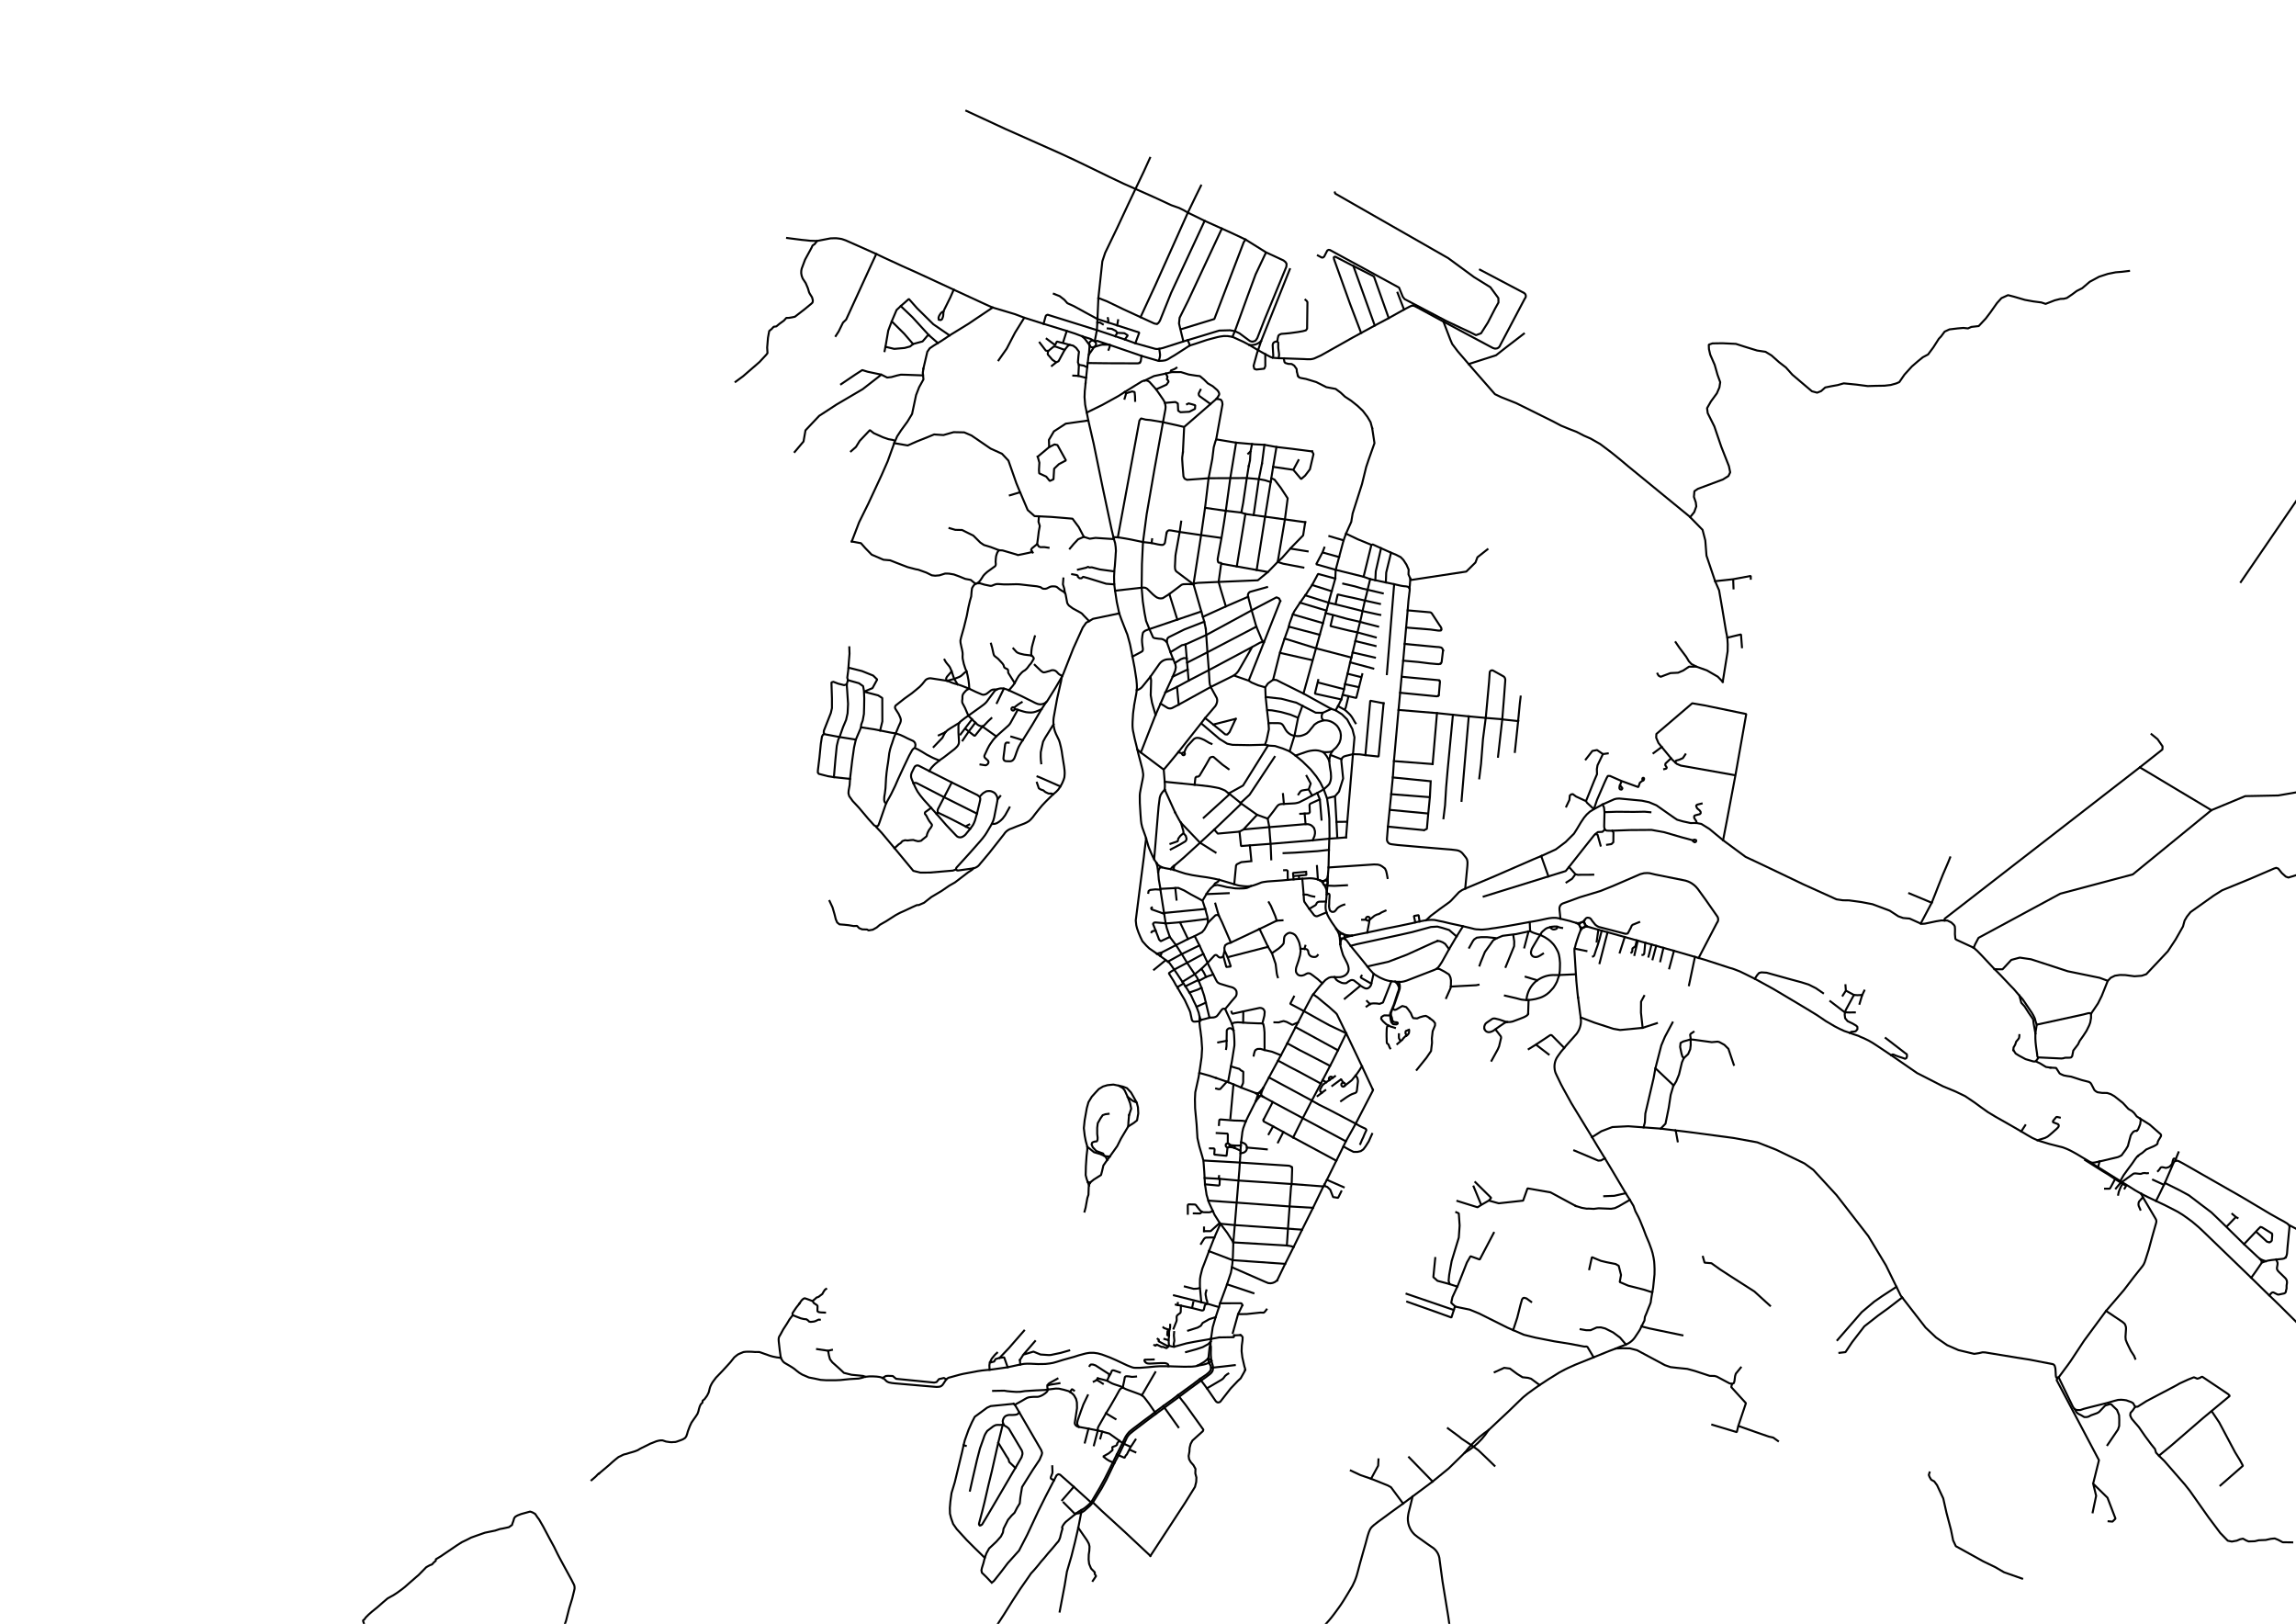<svg xmlns="http://www.w3.org/2000/svg" viewBox="0 0 3507 2480" height="793.599" width="1122.24" baseProfile="tiny"  fill="none" fill-rule="evenodd" stroke="#000" xmlns:v="https://vecta.io/nano"><g fill="#fff" stroke="none"><path d="M-2-2h3511.126v2484.38H-2V-2"/><path d="M0 0h3507.006v2479.7H0z"/></g><path d="M0 0h3507.127v2479.382H0z" fill="#000" stroke="none" fill-opacity="0"/><g stroke-width="3.07" stroke-linecap="square" stroke-linejoin="bevel"><path d="M1693.548 526.372l2.3.7 42.54 14.608 5.17 1.844 24.934 7.283 1.5.2 1.18.146 4.7-.24 4.04-.603 3.8-1.524 5.33-3.3 4.83-2.8 16.236-10.406 5.84-3.804 1.37-.826 8.018-2.473 18.265-6.1 8.738-2.364 7.258-1.903 4.03-.84 5.4-.776 6.038.046 7.478 1.168 16.876 7.715 8.818 4.68 13.407 7.98m48.516-123.72L1926.3 520.88l-4.65 13.904m199.532-48.96l-22.554-63.424-3.05-1.775-28.423-14.465-2.2-1.012-25.464-13.198-2.3.76.5 3.3 24.614 68.513 16.746 43.978"/><path d="M2099.857 497.163l-32.702-91.004m67.503 40.853l9.918 25.728m-210.758-87.345l-15.916 33.58-11.947 32.272-19.745 54.446-3.66 8.715m-75 7.042l28.633-8.625 26.183-7.978 16.276-.444 7.558 1.3 7.118 3.364 8.488 6.32 7.348 5.4 2.24.767 1.9.2 1.7-.404 1.57-.5 1.52-.993 2.37-3.507 11.297-28.852 33.152-80.307.25-4.313-1.52-2.54-3.05-2.535-26.763-12.4-31.382-19.58-21.025-9.93-41.38-18.608-25.664-12.577-6.178-3.578-7.218-3.57-11.767-4.137-25.654-11.895-29.043-12.928-18.006-7.963-22.684-10.768-27.743-13.55-24.654-11.876-21.305-9.9-84.94-37.823-59.215-27.45M1672.993 522l-.88-.86-1.12-.652-1.23-.357-1.72.01-1.63.568-1.35 1.058-.93 1.444-.42 1.664.14 1.713.42 1.108 1.26 1.587 1.76 1 2 .25 1.95-.534.9-.4 1.35-1.744.55-1.453.1-1.552-.36-1.512-.8-1.338"/><path d="M1672.154 529.587l6.948-2.06 2.14-.667 2.58-.478 9.728-.01m-.002 0l-16.136-5.326-1.16-.412-1.27.04-1.07.475-.92.84m-9.756 19.33l2.7-3.755 5.3-7.585m-18.158-16.305l3.96 3.8.87 1.07 5.93 8.044m-.622 14.74l-.18.66-.57 2.926-.83 7.545-.24 1.955-.76 6.465-2.53 24.486m189.234 968.868l1.3-.14 3-.14 1.88-.1 1.47-.32 1.27-.4 1.24-.58.86-.53.7-.64.87-1 .82-1.1 1.95-2.54 2.23-3.17 1.35-1.62.87-.86.77-.35.6-.2.47-.06.53-.02.58.14 1.3.35 10.287-12.437 5-5.7.95-1.28.6-1.02.58-2.23.08-1.83-.22-2.17-.4-1.2-.75-1.25-1.08-1.28-1.5-1.23-1.9-1.12-2.76-.88-2.82-.7-9.798-3-4-1.2-1.35-.6-1.46-.8-1.27-1.07-1-1.27-1.87-3.5-10.317-20.525-1.8-4.13-6.508-13.717-6-12.927-7.238-14.256m-50.548-105.24l-1.92-1.1-2.62-1.7-1.7-1.47-1.5-1.96m468.115 96.428l-9.828 15.586-11.457 19.365-11.027 19.795-3.58 5.36-2.03 2.7-1.62 1.7m-360.528-374.51l28.183 23.954 11.597 7.218 8.118 1.77 26.044.45 23.674-.64 4.74 1.28 10.487.67 11.897 3.83 10.527 4.33 8.938 6.498 10.607 8.858 12.437 12.177 8.878 10.907 5.84 8.888 5.32 10.667 5.08 13.687 1.94 14.116 1.55 17.046.32 27.203-.34 3.35-.56 17.086-.65 26.893-1.1 13.947m-5.504 6.485l-1.3.2-1.3.02-1.3-.15-1.27-.32-1.22-.48m-237.2-138.655l.25-5.7-.24-6.188-1.53-18.605 6.888-8.028 15.266-18.525 34.93-44.23 6.088-7.918 15.666-18.335 1.48-2.66.87-2.54.38-1.87.1-2.33-.58-2.84-9.288-16.916-1.27-3.6-.56-3.53-1.1-18.545-2.1-27.317-1.83-26.297-.7-9.5m-104.56 184.2l5.25 4.56 9.088 6.718 25.984 19.505"/><path d="M1779.047 1193.933l55.576 5.5 13.757 1.65 8.508 1.5 5.34 1.1 4.62 1.7 4.57 2.04 5.34 4.38 1.52.9 17.856 14.516-12.037 11.597-29.343 28.073-21.765 20.055m-60.48 70.498l17.776-.9 9.408-.6 9.048 3.96 10.407 6.088 11.417 6.088 6.238 3.45 4.16 12.637 3.32 12.137.4 2.97.42 5.88-2.38 4.92-3.02 5.4-3.65 4.2-11.257 5.94-3.8 1.6-6.418 2.82-18.325 9.318m-33.344-131.207l5.4-64.644 1.36-15.736 1.75-13.557 1.38-4.22 2.42-3.72 3.83-4.45m131.684 147.327l-2.27 1.3-3.92 1.65-4.1.6-3.9.15-3.7.08-6.148-.2-6.618-1.03-6.188-.87-9.348-2.3-5.07-1.02-5.74.94-4.83 4.5-4.36 5.48-1.8 3.04-5.97 10.038m47.058 521.836l2.22-26.413 1.08-13.177 5.84-70.292 1.72-26.014.05-3.66.57-8.558.42-5.05.54-4.32.64-5.13.72-5.97 1.27-5.63 4.02-10.837 3.4-7.058 11.847-23.524m-89.243 403.986l-2.58.8-5.63.6-6.458.08-5.24.08-16.056-.44-8.278-.33h-13.208l-6.228.36-10.867 1.03-13.197 1.03h-3.6l-2.62.04-2.85-.12-2.82-.67-3.8-1.43-4.04-1.62-16.616-7.818-9.638-4.2-8.448-3.17-3.64-1.35-3.77-1-2.58-.72-5.83-.83h-6.498l-3.1.4-3.1.6-10.028 2.66-7.458 2.38-16.926 4.72-10.227 3.17-5.12 1.43-5.5.95-6.188.7-4.88.08-6.378.08-7.768-.35-4-.2-4.76-.04-5.04.28-5.6 1-19.225 4.16-8.688 1.27-14.866 2.06-4.08.52-5.8.5-5.64.6-6.658 1-5.27 1.03-16.776 3.1-5.47 1.27-14.476 4-2.26.55-2.26 1.3-1.43 1.3-1.7 2.38-2.18 3.4-1.87 2.66-1.62 1.47-1.9 1.03-1.9.4-3.7.24-5.47-.43-13.877-1.16-45-3.92-4.05-.48-3.38-.66-1.05-.23-1.28-.52-.9-.4-.96-.58-1.03-.84-2.18-2.23-1.7-1.48-1.67-.8-1.67-.72-2.9-.76-4.28-.57-6.088-.35h-4.9l-6.598.65-5.74 1.7-4.45 1-13.737.8-14.136 1.45-7.948.35h-13.287l-8.888-.6-9.398-2.04-8.568-1.65-4.16-1.82-6-2.57-4.55-2.8-4.04-3.1-3.4-2.82-3.26-2.25-3.96-2.43-3.28-1.93-4.4-2.54-2.23-1.92-1.84-2.65-1.72-3.17-1.63-11.487-1.15-10.008-.38-3.57-.17-2.6.12-2.32.65-2.27 1.88-3.08 4.34-8.038 5.68-8.748 4.12-6.878 3.34-4.32 1.37-1.86-.4-2.8 1.75-2.75 3.84-5.7 5-6.398m482.19-1088.727l40.64-4.57 3.56-.184 2.3.398 2.46 1.338 8.808 8.644 3.1 2.625 2.93 2.06 2.94 1.137 3.05.372 3.04-.372 10.117-6.375 18.655-14.112 2.53-.83 6.698-.24 8.998.348 1.47-1.14 1.42-.453 3.72-.606 31.782-1.428 59.805-2.498 15.496-12.688 14.936-15.406 6.828-6.3 6.058-6.855 7.838-8.84 18.075-18.497 3.2-20.185m-61.33-8.404l9.458-58.346 2.82-17.756 5.1-30.32m-126.682 209.723l16.406 57.104 2.35 10.87M1781.736 814.6l.37-1.807.88-1.347 1.26-.993 1.2-.556 1.22.04 2.22.202 12.997 2.253 32.762 4.792 31.142 4.36m6.547-41.48l-2.8 18.386-3.76 23.106-5.82 31.718v2.08l.33 1.897.68 1.822 4.78.776-.48.972 71.402 12.737"/><path d="M1889.12 865.075l13.117-80.125m17.235 85.537l12.817-81.42m58.515 77.67l-30.822-5.84-8.368-2.747m-147.454-61.557l-2.28 15.8-5.97 33.007-.48 3.274-.8 16.573.27 3.83.72 1.96 1.1 1.602 26.243 19.72m-122.287-72.042l6.748.27 7.098 1.1 4.2.67 8.878 1.633 18.245 3.842 13.117 1.438 9.748 2.153 4.15.66 2.14.16 1.5-.16 1-.714.87-.795.63-.828.4-1.074 2.32-14.053m-35.875 13.202l-1.6 33.582-.45 36.154 1.73 20.838 2.7 17.84 2.36 12.104 5.08 12.434 5.45 12.3.9.904 1.84.642 6.108.872 4.4.28 2.93 1.1 2.07 1.388 2.8 2.17m-52.473 22.36l13.467-7.16 1.92-1.347.5-1.407.15-1.903-.8-5.35-.5-4.88-.14-4.103.65-6.14.78-3.985 1.33-1.695 1.9-1.443 1.86-.832 4.87-1.785 79.2-26.91m-52.73 46.567l.24-2.17.4-2.023.7-1.47 1.5-1.505 24.044-11.924 30.302-11.866m116.2-31.58l-1.74-3.846-4-1.825-38 19.922-69.373 37.7-31.622 14.342-5.52 1.173L1787.782 996m49.47-53.966l35.16-15.922 34.052-14.74"/><path d="M1872.414 926.113l-7.608-25.226-3.43-12.145 3.9-27.923m70.072 35.81l-26.123 7.284-1.52 1.177-.94 1.332-.65 2.045-.02 1.335.37 1.573 5.36 20.767 7.158 24.876 7.118 16.987.57 1.754 1.2 2.12 1.18 1.388 1.64 1.304m-119.86 3.62l2.4 27.825 2.34 27.413m-33.394-59.003l5.6 15.583 4.2 10.908 2.6 5.67.7 1.73.76 4.82-1 5.07-3.85 9.268-11.157 24.044-3.5 7.958-3.87 8.998-7.608 17.386-12.107 30.742-8.738 22.484-1.75 4.02"/><path d="M1736.238 1054.057l2.7-.92 1.92-1 1.6-1.1 1.54-1.36 1.58-1.85 11.747-14.556 13.747-19.615 2.04-2.26 1.97-1.57 2.15-1.26 2.07-.85 2.15-.58 2.57-.3 2.88-.14 5.08.23m-.818 26.547l22.944-11.067m-.88-10.388l31.042-15.87 74.7-39.13m-138.963 100.5l17.826-8.458 17.736-9.628 30.802-15.966 66.214-35.337 11.787-6.542 1.57-.6 1.43-.338 1.44-.15 1.86.078m-158.032 93.906l9.068 5.6 2.28 1.33 2 .5 1.96.02 1.63-.35 1.5-.64 9.318-4.8 48.938-26.983 35.35-17.576 1.9-1.53 1.87-1.54 1.66-1.9 1.27-1.58 5.4-9.198 15.816-27.68m42.963-70.245l-23.294 58.773-1.6 3.905-.75 2.023-22.634 56.92m-22.625-7.948l22.624 7.948 4.47 2.83 10.097 4.26 10.697 3.07m.642 14.754l23.974 2.67 23.084 6.088 29.443 15.226 10.707.25 12.967-6.028m-12.968 6.03l-1.1 2.5-.47 1.97.03 2.25.34 1.78.98 1.57 2.07 1.3m-84.68 4.385l4.83-.15 4.4.03h5.47l3.65.42 1.77.83 1.5 1.4 1.1 1.55 3.48 6.048 2.12 2.92 2.55 2.37 3.44 2.25 3.05 1.1 2.3.37 3.2.53 3.05.07 3.17-.32 2.86-.82 3.28-1.26 3.25-1.7 3.35-3.1 2.7-3.45 3.2-3.85 2.3-2.95 2.88-2.07 2.87-1.77 3.87-1.4 5.07-1.45 4.78.27 2.6.55 3.03.98 3.57 1.82 3.2 2.25 2.9 2.72 2.23 3.23 1.66 3.4.9 1.86.55 2.72.42 2.87-.17 3-.23 2.9-.7 2.35-.95 2.9-1.37 2.45-2.6 3.75-1.76 2.07-2.17 1.88-1.86 1.7-.86 1.04-.74.85m-.034-.01l-1.3 2.4-1.17 2.95-1.06 4.06-.5 2.14-.27 3.16.45 4.68.62 4.9.6 3.7.68 3.97.37 6.298-.15 3.3-.57 3.1-.9 2.67-.88 2.1-1.72 2.1-2.58 2.5-4.4 3.82-4.27 2.55-5.6 3.12-7.888 3.88-8.948 4.94-7.988 4-2.23 1.17-2.04.7-2 .5-2.18.43-2.1.22-5.2.28-10.377.54-2.93.16-2.08.2-1.45.36-1.47.64-1.7 1.43-1.83 2.26-4.48 6.148-8.838 11.297"/><path d="M2030.354 1162.28l-1.72-3.78-2.12-3.57-2.5-3.32-2.86-3.02m5.82 70.496l12.167-3.04 6.088-7.108 6.338-20.045-2.8-27.063.26-2.28 1.27-2.38 2.24-1.8 3.1-.98 10.897-2.63m-27.393 64.287l2.27 39.12 1.2 24.784m-149.354-9.857l2.34 21.985 13.457-1.03 31.742-2.38 64.134-5.33 25.514-2.54 12.167-.85 13.407-1.1"/><path d="M1854.748 1266.924l5.3 6.168 33.202-3 6.028-3.33 39.53-3.6 15.666-1.2 39.72-3.4 4.16.17 3.43 1.02 2.84 2 2.57 2.97 1.33 4.66.06 3.55-.82 4-2.84 6.428m-105.647-16.586l20.865-22.464 16.166 5.9 2.5 12.967.24 3.94.63 8.838 1.1 12.717.96 23.684m466.642 97.444l-2.6-.9-3.2-.86-4.38-1.43-14.826-3.6-2.53-.6-3.82-.64-2.22-.1-3.9.1-4.53.52-4.3.8-3.86.86-6.298 1.35-8.618 1.65-6.748 1.13-12.067 2.2-13.987 2.55-14.916 2.55-11.957 1.9-4.68.6-5.8.97-4.4.45-4.15.35-2.48.07-3.5-.3-3.48-.15-2.97-.45-7.218-1.85-4.58-1.07-5.72-1.37-8.918-1.96-11.007-2.38-10.597-2.56-6.178-1.2-3.63-.83-3.5-.66-4.17-.18-3.93.18-4.46.42-8.148 1.5-1.8.4-6.548 1.37-4.46 1.2-2.8.54-17.666 3.75-20.645 4.1-13.687 2.98-14.156 2.97-23.384 4.68m271.597-20.8l.57 13.967m0-.001l-2.36.46-19.265 4.15-4.23.47-16.166 2.06-8.728 3.65-5.4 3-12.847 17.956-6.298 15.346-1.93 5.44m26.476-41.755l-14.906-1.6h-9.198l-6.668.8-3.96 2.7-1.9 2.54-5.63 10.028m67.156-20.176l1.64 10.677-.2 7.248-12.907 31.622"/><path d="M2337.128 1422.046l3.67 1.88 3.5 1.3 3.8 1.22 4.63 1.33 6.848 3.5 3.68 2.38 2.33 1.6 2.55 2.1 2.33 2.3 2.6 2.78 2.15 3.04 2.15 3.5 2.54 5.03 1.15 3.5.34 1.6.55 3.05.3 2.28.38 3.98.2 2.25-.06 4.5-.07 2.88-.18 4.55-.36 2.9-.37 3.58-1.8 4.66-1.78 5.37-2.28 4.37-3.12 4.9-3.2 3.55-2.95 3.17-3.78 3.16-3.55 2.32-3.5 1.8-2.8 1.13-4.12 1.25-3.77 1.03-4.44.75-5.9.74-3.1-.1-3.45-.1-4.76-.6-8.108-2.14-16.666-3.84m-73.856-90.352l-11.387-9.828-9.918-3.1-8.088-2.14-9.828.63-28.473 7.768-18.315 4.13-66.214 14.356-9.598 2.53m25.555 31.452l31.912-7.108 28.213-10.747 39.5-17.966 7.608-3.17m-17.536-31.55l6.978-6.608 14.446-10.877 14.426-10.387 2.37-2.14 11.977-12.817 4.76-3.28 4.77-2.18 44.98-18.965 59.675-26.014 11.447-4.75m-87.86 61.808l125.24-38.92 5.1-6.258 25.544-32.392 13.017-16.326 2.12-1.83 2.9 1.2 4.67 16.746"/><path d="M2354.104 1307.374l11.077 31.122m-127.178 18.606l3.3-34.4.18-3.4.06-2.48-.44-2.96-.58-1.86-1.4-2.3-4.34-5.4-1.3-1.53-1.38-1.25-1.66-1.15-1.8-.9-2.16-.73-2.43-.42-7.078-.85-12.927-1.06-34.5-2.9-34.34-3-9.358-1.15-2.78-.57-2.03-1.24-1.6-1.9-.88-2.28-.05-2.78 1.45-18.125 2.6-25.624 2.4-23.964 2.5-25.524 1.67-24.994 7.038-78.1 4.7-50.727 2.42-24.544 4.46-50.6 2.37-26.244 1.16-14.68 1.47-12.433.34-2.368.15-1.73-.02-1.5-.37-1.34"/><path d="M2152.864 898.072l-1.3-1.267-1.58-.844-2.5-.475-3.3-.292-4.44-.692-10.257-2.33-12.737-2.666-23.894-5.07-10.067-3.665-42.6-10.508m95.98 213.967l58.755 4.82 24.294 2.5 24.254 2.5 25.914 2.36 25.274 2 2.73.56 3.33.35 18.135 1.93"/><path d="M2138.627 1057.967l55.546 5.43 1.58-.2.9-.5.53-.5m-56.296-28.694l55.556 5.18 1.12.16.85.5m-55.107-30.383l23.594 2.08 16.596 2.1 10.657.96 3.27.18 1.5-.26 1.54-.7m-54.897-29.913l47.998 4.538 4.24.273 3.28.64 1.53 1.012 1.02 1.6.52 1.925m-56.39-35.028l37.36 3.04 11.957 1.648 2.2-.034 1.2-.124.7-.758m-72.032 200.19l59.135 4.52m-63.305 45.998l59.055 4.6m-56.555-30.134l57.826 5.77m-62.726 43.718l58.985 5.58m-61.593 20.044l55.146 5.36m0-.002l4.35-1.96 2.1-23.444 2.47-24.934 1.27-24.364M2048.8 1068.174l-40.37-8.818 4.2-17.216.88-3.6m39.42 13.968l-40.3-10.377m38.2 18.945l8.958 2.2 11.837 2.67 9.138-36.3m-26.345 15.224l21.335 4.64m-17.486-20.606l21.335 5.34M1845.1 1409.17l7.938-7.908 3.57-3.5 3.17-.56 1.98 1.17 4.67 9.688 13.637 31.402m.007-.002l-5.4 1.9-3.33 2.23-1.2 4.04.32 3.97-1.95 8.638 1.36 4.53 3.3 12.017 6.848-.76-4.8-14.196-4.76-10.227"/><path d="M1875.243 1461.826l61.615-15.866m-56.786-6.5l43.85-20.715"/><path d="M1922.32 1419.506l27.753-13.487 8.878-.54m60.756 96.237l-6.578-6.028-7.258-5.63-4-2.83-1.56-.7-1.5-.2-1.25.02-1.8.62-3.5 1.9-2.65.9-2.15.25-2.6-.3-2.4-1.2-1.54-1.77-.92-1.47-.5-1.27-.12-2.26.2-2.62.44-2 3.38-9.868 2.38-8.528.83-6.108-.28-3.76-.28-2.6-1.43-6.418-1.78-4.4-2.2-4.16-1.58-2.38-1.6-1.6-2.6-1.55-2.8-.9-1.7-.35-1.54.2-2.25.94-2.43 1.84-1.9 2.22-.56 1.67-.3 1.58-.24 3.57-.28 2.86-.23 1.3-.38.67-.7.94-2.06 2.4-4.34 3.8-10.367 7.158-5.95-9.678m69.036 72.566l6.698 4.75 9.068 7.608 7.788 6.358 10.857 9.708 1.82 2.1 14.116 28.963m40.69 86.097l.12 1.27-26.293 50.697-1.76 3.2-13.297 23.744-3.8 7.948-10.757 21.705-14.386 29.163-3.7 6.988-1.74 3.1-15.726 32.622-16.686 33.392-13.067 26.653-12.857 25.584-12.187 25.194"/><path d="M2056.268 1577.997l-25.674-12.187-11.157-6.098-27.763-15.536m64.594 33.82l-12.607 26.014-8.518 17.086-3.54 6.698-11.407 21.825-2.7 5.2-13.747 25.984-13.847 26.883"/><path d="M2043.66 1604l-64.764-35.4m52.708 59.195l-32.862-17.146-14.037-7.168-18.495-10.137m51.298 61.484l-31.792-17.286-14.936-7.718-18.605-10.077m-13.948 25.693l65.534 35.37 11.437 6.458 14.436 7.168 26.323 13.807 14.826 7.818m-238.9-77.58l15.576 4.37 9.848 3.4m132.606 61.453l-14.716 29.433m-135.206 61.914l17.506.93 3.94.23 1.72.15 28.553 2.54 81.23 5.3 48.418 3.7m-175.68 21.68l43.23 3.05 80.87 5.85 35.85 2.04m-141.534 24.362l21.975 2.06 102.874 6.968m-105.095 19.444l81.75 4.77 4.84.73 2.86.63 2.58 1.08"/><path d="M1882.8 1924.53l80.23 5.63m2.58-28.024l1.7-25.674 4.65-63.844 1-4.42.74-22.854-.07-1.35-.47-1.35m-109.584 207.68l31.702-.04 1.03.4.7.7.64 2.12m297.495-514.452l4 1 7.378 3.88 6.658 4.23 1.6 2.9.87 2.38.63 3.7-.2 9.548-.3 2.06-6.858 15.476"/><path d="M2216.058 1506.695l11.097-.64 27.843-1.45 3.36-.7m-71.303 53.527l2.4 1.9 2.53 3.26-.08 3.5-3.56 8.628-1.27 11.167.26 6.598-1.52 12.687-7.108 10.397-14.716 18.275m19.765-78.82l3.3 2.4m227.494-137.417l-3.08 7.868-2.9 8.728-1.67 5.37-1.66 6.748-.42 3.06 2.3 36.13.65 9.588m-170.327 721l7.128-4.46 6.748-5.02 6.318-5.55 5.85-6.038 5.35-6.488 4.8-6.888m158.147-447.426l14.256-9.008 16.746-6.388 24.324-1.23 49.488 3.62 42.76 5.17 68.503 9.118 36.32 6.648 28.803 11.297 43.18 20.915 13.587 9.868 35.52 38.62 48.528 62.554 26.833 44.53 22.644 46.278 37.9 48.828 16.056 15.156 16.906 11.697 17.326 7.578 24.034 5.72 7.048-1.07 5.75-1.32 4.07.2 48.828 8.058 18.495 2.88 35.9 6.968.94.42.92.8.8.95.42 1.13.8 3.12.28 3.5.4 7.488.23 1.4.26 1.1.37.55.58.44.66.05.75-.05.97-.4.68-.56 14.037-18.915 4.44-6.258 20.225-30.622 33.492-45.43 27.283-31.792 15.306-20.065 13.117-16.496 1.8-2.7 1.5-3.3.97-2.78 5.08-15.936 5.37-19.865 5.9-20.775.4-1.62.16-1.94-.5-2.23-1.27-2.3-16.156-27.353-2.68-4.48-2.54-5.34m-856.253-269.312l21.275 8.098 28.923 9.388 10.107 1.77 34.4-3.3 21.825-7.128m-293.447 655.896l-9.968 9.808-14.686 14.296-24.494 20.005-45.148 33.633-18.305 13.267-20.045 14.746-5.83 4.52-3.2 2.88-1.82 2.06-1.52 2.6-1.57 3.7-1.85 5.76-3.16 11.837-4.2 14.646-4.34 15.506-3.38 12.617-1.73 6.168-1.25 3.6-1.7 4.48-3.38 7.208-7.958 13.337-5.62 9.168-3.98 6.118-3.5 4.94-6.598 9.018-4.42 5.77-3.6 4.27-5.23 5.97-4.02 3.87-5.3 6.228-6.268 5.1-7.078 5.2-6.938 4.66-4.98 2.73-10.028 3.87-7.468 2.38m434.86-1016.966l1.75 18.185.9 7.838m-3.3-35.6l-25.354 1.13-4.9.06-4.58-.06-3.52.22-2.8.38-3.1.65-3.15.93-3.34 1.3-2.96 1.43-2.56 1.5-2.85 1.68-2.98 2.48-1.92 1.88-1.76 1.95-2.3 2.97-1.83 2.86-1.5 2.8-1.2 2.72-1.04 2.9-.76 2.72-.52 2.47-.54 4.3m-284.406-85.44l.2 1.85.55 2.8 1.57 5.75 1.66 5.5.72 1.86 5.2 10.247.82 1.8.93 2.27.58 1.94.3 1.66.23 1.57.05 1.27-.17 1.52-.15.78-.26 1.1-.6 1.17-.54 1-.8 1.07-1.03 1.15-.9.8-1.13.78-1.23.7-1.27.6-1.4.5-1.4.44-1.36.3-1.6.14-1.53.02-6.428.01m-232.192 7.2l18.855-11.627 10.277-8.288 9.338-9.108 10.107-10.847.77-.7.95-.43 1.03-.1 1.02.23 2.26 2.14 1.27 1.06 1.2.4 1 .08h.95l1-.24.9-.7 1.54-1.18m-55.35 10.167l-19.665 10.467m-9.697-12.177l13.117-7.188 3.44-1.9 4.66-2.55m71.68-245.218l22.035-12.147 38.17-61.115m-40.83 88.678l24.014 17.046m-25.114-17.935l13.787-12.737 38.2-57.676m77.39 509.013l-5.62 4.2-1.8-2.24-.42-1.12-.13-1.25.28-1.05 2.3-4.25 1-1.72 1.05-1.17 1.97-1.53 2.8-2.1 13.457-9.138m-282.57-1402.53l-9.348 20.553-12.867 26.974L1723 312.528l-16.516 35.37-18.425 38.2-4.3 13.02-6.068 55.984-1.6 37.393-.64 11.672-3.34 16.976m162.372-237.717l-8.198 16.575-11.907 24.7-49.798 111.087-22.474 48.552"/><path d="M1677.682 455.1l13.217 5.12 25.044 12.088 26.153 12.04 20.875 9.65 2.3.556 2 .003m72.75-157.28l-51.057 109.676-17.276 42.914-2.46 3.606-1.96 1.074m99.066-145.447l-15.336 32.766-36.36 77.75-12.867 25.724-.9 8.718 2.15 9.003 4.53 18.38-31.282 10.015-5.65 1.295-3.43.245-2.65-.252-30.402-8.5-16.036-5.816-42.66-14.282-75.17-23.486-1.2.397-1.1.633-.8 1.258-3.22 11.572m308.474-128.704l-2.76 4.205-44.83 117.165-51.817 15.883"/><path d="M1734.148 524.252l6.078-16.4-63.914-20.62M1558.372 2083.9l-.54-6.838m600.3-1610.412l1.24.202 1.63.758 2.33 1.133 41.42 22.403 75.58 40.332 3.23.968 2.97-.363 1.14-.472 1.55-1.043 1.48-1.73.87-1.897 37.34-70.673 1.27-1.856.42-1.633-.04-1.425-.44-1.468-.63-1.056-1.4-1.306-67.573-35.66m-220.327 458.4l12.007-45 3.7-10.223 8.058-18.007 2.12-12.865 14.246-44.744 6.408-26.147 3.82-11.433 8.878-25.033-3.5-22.997m-55.747 216.46l-.6 13.34-8.648 30.58-1.5 6.235-4.55 15.952-4.5 16.745-29.393 106.06m73.165-54.976l-54.007-14.128m-5.06 18.238l-50.108-11.295 7.118-21.878 48.048 14.925m89.97 14.188l-34.092-7.835"/><path d="M2097.558 1020.966l-35.3-9.478m45.577-89.22l-23.044-5.103-4.77-1.133-2.73-.633-11.777-2.666-10.557-2.187-11.737-2.744-3.3 15.13m68.355 16.114l-3.64-.667-23.474-5.165-7.938-2.032-25.014-6.232-8.288-2.017-9.338-2.187-1.15-.326m75.573 36.457l-21.535-5.515-6.038-1.652-19.985-4.665-21.245-5.87-11.317-2.806m76.51 37.014l-27.973-7.613-13.617-2.933-27.563-6.716 3.96-16.943m-42.54-30.028l35.77 11.27m82.67-14.32l-23.224-5.47-7.248-1.605-12.417-3.612-17.546-4.05m49.408 95.2l-30.902-7.554m79.94-46.896l33.532 2.927.84.1.95.317.73.537.87.807 11.347 17.368 2.3 3.274 1 2.17.03 1.385-.57 1.133m-105.215-308.325l-2.48-9.078-4.84-8.205-7.008-9.144-7.958-7.535-9.718-7.774-9.558-6.275-6.458-6.063-7.798-5.786-14.166-2.67-15.476-7.796-15.736-4.773-7.518-1.382-3.05-.956-1.7-2.48m-360.578 459.774l-1.17 6.878-5.98 26.193-5.28 29.094-.37 3.63-.08 3.56.16 3.12.4 3.34.9 4.26 1.04 3.45 1.6 3.98 4.35 8.998 1.18 3.45.83 3.34.98 3.86 1.3 6.378.77 5.55 2.86 18.006.7 5.88.2 4.08-.2 3.4-.28 3.1-1.22 3.88-1.68 4-1.55 3.14-1.72 2.82-1.5 2.45-1.96 2.7-3.1 3.2-4.56 3.76-10.887 10.747-5.86 6.178-4.16 4.98-4.08 5.1-2.7 3.43-3.37 4.52-3.24 3.6-2.7 2.37-3.3 1.92-3.92 1.83-11.427 4.3-6.928 2.83-3.73 1.36-2.98 1.74-2.35 1.9-1.8 1.9-1.65 2.3-22.045 28.003-11.837 14.156-2.36 2.72-1.4 1.8-1.66 1.7-2.1 1.52-2.58 1.25-2.6.78-3.12.47-19.145 2.68-1.48.16-.93-.08-.56-.23-.5-.37-.6-.87-.2-.76.05-.84.42-.9.55-.75 10.607-11.617 10.737-11.877 14.406-16.326 3.84-4.53 3.63-4.78 2.62-4.04 7.788-13.147 2.25-5.18 1.4-4.94.73-3.84 2.33-11.757 1.47-7.708.65-4.15-.33-2-.32-1.52-.6-1.5-.77-1.45-1.2-1.77-1.07-1.2-1.32-.97-1.55-.82-1.82-.8-1.6-.45-1.43-.18-1.74-.02-1.38.12-1.9.27-1.43.7-1.78 1.1-1.63.96-2.1 1.86-1.76 1.9-1.84 1.92.73 1.2.36 1.72-.15 2.04-.7 3.26-4.2 17.536-1.82 6.278-.97 3.5-.9 2.43-1.1 2.53-1.23 2.46-1.52 2.2-2.82 3.76-7.228 8.858-1.78 1.6-2.67 1.7-1.96.7-1.85.2-1.75-.26-1.13-.3-1.53-.8-1.9-1.82-14.346-15.126-13.027-14.966-2.22-2.6-19.715-21.865-5.27-6.498-3.9-5.5-2.1-3.86-1.75-3.46-2.72-5.93-2.33-5.64-.9-2.5-.3-2.24.13-2.42.8-2.83 1.6-3.2 2.28-4.66 1.13-1.78 1.15-.9 1.28-.54 1.18-.2 1.02.06 1.64.53 15.516 7.968 34.53 17.446 39.05 19.205 1.57 1.13 1.84 1.6"/><path d="M1419.227 1177.427l1.74-2.43 1.77-2.53 2.74-2.96 2.75-2.7 3.07-2.45 3.47-2.98 6.448-4.46 6.728-5.18 6.898-5.34 3.3-2.57 2.53-2.4 1.94-2.14 1.5-2.65.64-2.53-.07-3.2-.72-12.337v-9.018l.08-2.33.54-1.9.87-1.6 1.42-1.62 1.55-1.27 5.35-4.18 5.35-3.7 16.936-12.117 6.248-4.6 2.63-2.24 1.94-2.04 1.33-1.78 1.4-1.94 2.34-3.2 2.55-3.4 2.85-3.76 1.04-1.5 1.08-1.2 1.45-1.22 1.54-.97 1.56-.7 2.3-.64 2.06-.32 2.25-.03 2.8.28 2.1.58 2.72.9 2.7 1.16 19.835 9.108 10.147 5.1 4.8 2.3 4.83 2.5 2.35 1.04 2.04.77 1.6.37 1.6.2 1.32.01 1.66-.16 1.66-.36 1.4-.47 1.33-.62 1.1-.65 1.2-.74.8-.83.8-1.07.83-1.16.77-1.25 10.947-17.576 9.998-17.076.7-1.52 1.5-3.2 15.166-38.54 14.486-32.012 5.26-7.414 4.52-2.4 5.9-3.5 40.1-8.368m1401.49 628.113l70.992-15.496 7.718-2.03 2.38-.08 1.78.9M1659.937 630.052l23.924-11.725 24.254-13.398 9.668-6.16 15.876-9.86 10.457-6.4 2.02-.795 2.38-.624 1.73-.078 1.7.208 2.15.904 1.84 1.313 9.998 11.16 10.437 15.163 1.5 2.454 1.5 3.1.57 2.824.45 3.165-.26 3.507-3.74 19.934L1763.47 716l-12.017 69.405-5.6 42.407m-229.62-358.142l-26.103 17.503-10.547 7.135-29.173 17.92-5.34 3.675-8.398 5.527-4.1 2.402-6.608 4.12-5.82 3.963-3.7 5.276-6.098 26.04m601.665 647.837l4 9.678 2.54 30.962m-2.542-30.962l-14.756 6.688-1.07 1.93.54 10.937-1.34 1.8-6.668.37-6.648.36m55.336 12.336l16.466-.2m-262.855-13.997l6.338 11.687 2.53 3.92m-17.066 174.267l-13.817 6.588-2.65-2.67-1.47-4.14-7.778-19.765 1.66-1.83 2.2-.28 12.987 1.05 2.6.5m154.72-325.897l7.358.4 13.937 2.53 14.366 4 11.847 4.82 6.598-18.265m-19.494 69.51l7.358-23.854 5.54-27.393m21.362 118.8l-5.16-9.348 3.06-8.968-6.328-11.657m3.27 20.626l-8.008 1.2-2.93.63-1.78 1.35-3 4.4m-51.024-75.893l2.37-6.818 3.55-16.696-.56-9.368-2.32-20.015-2.06-19.975-.64-14.756 4.12-5.87 7.928-5.7 5.24.47 8.088 4.17 33.072 16.446 42.37 23.454 6.718 2.08 9.698 6.238 7.928 7.828 7.968 14.736 3.18 12.587-1.87 21.305-.47 4.35-8.658 103.224-1.86 23.884m-845.194 729.67l11.997 4.72 4.82 1.15 4.08.4 2.63 1.83 1.55 1.7 2.54.44 4.64-.5 2.38-.67 2.24-1.1 2.83-1.27 1.64.22m-59.512 58.254l-6.508-.8-5.9-1.2-4.62-1.32-4.45-1.66-3.5-1.16-4.08-1.5-3.68-1.25-3.7-.08-3.27.03-3.42-.28-4.8-.18-5.33.07-3.74.45-4.03 1.62-4.23 1.9-2.56 1.88-3.33 2.77-6.238 7.788-6.978 7.658-5.32 5.75-9.308 9.678-3.97 5.23-1.6 2.3-1.74 3.05-1.43 3.06-.9 2.85-1.47 5.95-2.5 5.08-3.96 5.4-2.86 2.38-.32 2.86-2.54 2.65-1.47 2.94-1.3 4.1-.84 3.57-1.35 3.77-2.58 4-3.4 4.76-3.32 4.88-2.53 5.43-3 7.888-1.07 3.97-1.32 3.6-1.82 2.48-3.2 2-2.84 1.17-3.36 1.2-3.03 1.1-2.68.73-3 .05-2.1.22-2.8-.12-2.85-.4-3.25-.5-2.98-1.02-2.22-.73-2.78-.05-1.72.22-1.85.33-3.3.87-3.94 1.6-5.206 2-3.592 1.84-11.406 5.6-4.198 2.52-4.313 1.7-3.666 1.13-4.515 1.3-4.603 1.46-4.086 1-2.35 1.04-2.276 1.2-3.48 1.6-2.43 1.9-2.912 2.33-4.352 3.72-4.127 3.78-16.278 13.717m914.303-164.853l9.158-1.7 2.9-.78 1.8-.6 1.5-.53 2.23-1.1 1.95-1.1.98-.74 1-.92m45.296-334.044l3.05 1.24 1.52.58 1.36.88 1.16 1.14.9 1.36.58 1.5.26 1.6-.08 1.62-.4 1.57-.73 1.45-1.02 1.27-1.26 1.02-1.44.75-1.57.42-3.35.85"/><path d="M1934.958 1755.293l-30.392-2.77m-566.2-490.227l-3.22-1.93-8.578-9.498-14.556-17.276-9.598-10.297-5.25-7.378-1.2-4.2.23-4.06 1.58-8.698.6-9.508 3.24-27.453 2.9-20.425 2.73-12.107 7.958-18.665.22-4.07 2.34-6.418 1.83-9.958.32-10.977.2-13.067-.5-11.487-1.27-6.968-6.338-4.45-16.806-4.7m-.022.004l-1.84 6.348.76 10.517 1.27 19.355-.72 14.346-2.27 10.137-4.63 10.917-5.38 15.196-1.96 4.03-2.26 9.508-2.1 20.865-2.32 26.923"/><path d="M1293.338 1045.08l-4 1.26-9.078-2.28-7.418-2.85-2.86.97.76 24.084v15.216l-1.66 7.298-10.637 27.043-.26 2.98 1.32 2.46-2.2.4-1.8 3.18-1.74 10.917-2.08 20.995-2.38 19.445-.13 3.62 1.45 1.98 13.777 3.58 9.338 1.5 24.634 2.6m-38.858-68.208l22.864 4.3 24.874 3.93m185.004 113.06l-50.178-25.094-41.28-21.235-.77-.33-.74-.2-.78-.1-.8-.01-2.66.2m39.723-34.38l-6.208-2.5-3.62-1.56-4.76-2.45-4.5-2.32-7.278-4.48-6.178-3.5-5.02-2.3m.003.005l.9-2.75.16-2.74-.82-2.53-1.37-1.7-1.6-1.16-8.158-3.7-5.68-2.9-5.75-2.6-6.738-2.23-7.318-1.1-16.476-3.3-8.898-1.78-20.255-3.03m82.003 31.5l-1.8.92-2.08 2.3-4.7 8.528-8.798 18.445-8.018 17.266-4.5 10.377-6.348 13.027-7.488 13.567-10.038 29.103-1.6 4.18-1.05 1.3-.95.7-1.5.3"/><path d="M1353.503 1226.724l-1.33-.9-.7-.8-.34-.6-.4-1.24-.24-1.64.06-1.86.16-3.02.86-4.9.98-8.038.86-15.546.77-8.168 1.12-8.308 1.15-7.278 1-7.388.77-6.528 1.4-6.288 1.35-4.53 1.67-4.77 2.74-8.408 2.77-6.498m489.494-449.05l9.638-53.5-.55-4.062-1.9-3-4.06-1-3.24.118m-109.02-28.402l14.146-6.846 14.996-3.17 6.478-1.407 4.28-1.4 15.346-.1 12.147 3.764 11.147 1.72 5.72.686 6.378 5.345 5.7 5.7 7.608 4.442 6.738 5.835 1.58 2 .84 1.466.67 2-.07 1.546-2 3.463-2.67 3.37-48.848 42.502-10.997-2.607-21.295-4.658m32.3 7.272l-1.9 38.697m397.96-199.564l10.577 27.648 2.83 6.538 8.358 11.05 24.304 28.285 32.642 37.28 9.398 4.485 23.104 9.208 56.736 28.136 11.867 6.27 13.107 5.375 10.247 3.942 11.667 6 10.047 4.4 14.486 8.25 17.216 12.976 13.817 11.185 12.587 10.548 92.727 75.87 1.17 1.192 18.905 19.34 4.2 16.24 1.8 23.156 13.227 39.1 6.02 13.833 5.1 29.476 5.37 32.427 2.13 10.506.6 10.06-.14 10.67-7.488 46.7m-1177.633 153.6l-21.085 40.7-.34 1.24-.15 1.4.25 2.66m-22.563-667.635l-25.524-.935-8.238-.214-5.76 1.26-8.708 2.43-6.518.742-8.888-4.44-20.935-4.438-8.238-2.538-10.787 6.976-21.575 14.592m61.536-14.592l-28.543 22.205-39.97 23.47-26.473 17.256-20.915 22.15-3 17.014-13.467 15.948m218.726-166.293L1418.907 512l-25.094-27.452-17.966-17.094m-37.38-79.562l-7.208 15.474-38.82 84.65-4.82 4.72-6.598 13.426-4.47 6.945m-153.02 69.947l11.457-8.436 25.084-21.755 10.447-11.23 1.8-2.36-.53-8.426 1.27-15.225 1.55-8.385.35-1.767 3.6-2.948 3.23-3.47 4.07-.618 4.76-3.94 6.768-4.9 3.7-4.07 3.8-.07 5.03-.82 4.27-.934 7.208-5.543 8.028-6.225 9.898-8.156 1.66-1.593.45-1.46.13-1.82-.2-1.33-1.07-3.634-3.28-5.255-1.08-2.008-1.93-6.5-3.27-7.737-4.65-7.082-1.57-4.186-.7-3.938.1-3.746.72-3.417 5.08-13.562 9.818-18.012 1.63-3.553 3.22-2.157 3.66-4.8m792.064 716.704l2.43-4.24 1.2-2.13 1.98-3.72 3.12-6.448 1.2-4.42.82-2.67 2.1-8.568 1.5-7.608 3.85-15.976 1.62-6.988 2.38-10.457 1.9-7.298 1.87-7.775 4.16-17.406 5.8-23.628 1.47-5.67 1.82-7.573 1.9-8.923 3.62-16.05 2.6-9.842 1.5-6.7 3.96-16.195M1651.9 2306.136l-.32 3.8-.4 1.75-4.17 21.495-4.86 21.235-5.6 22.274-6.868 23.424-3.53 21.355-7.56 39.72m96.02-257.44l-4.93-3.5-14.796-10.567-.68-.43-10.637-2.9-6.748-1.7-14.226-2.87-16.436-2.95-2.03-1.23-1.42-1.35-.8-1.43-.33-1.63 3.48-22.654-.15-8.788-1.28-5.28-3.13-5.6-3.13-3.12-4.76-3.1-7.718-2.25-7.338-1.66-4.87-.17-12.307 1.5-4.28.68-13.707.62-16.886 1.07-7.158 1.1-6.428.13-7.548-.52-6.228-.63-4.27-.7-17.006.32m184.56-1300.82l-28.133-1.866-8.748 1.3-9.078-2.877-7.698-14.844-9.598-12.886-11.497-1-21.055-1.72-25.414-1.236-10.487-9.273-11.557-27.166-15.686 4.7m387.595 953.392l-.3 1.18.08.95.56.8 14.186 7.438 15.666 8.618 14.946 8.288"/><path d="M1797.842 1049.06l2.54 27.063m1.928 332.367l12.277 25.544m16.347 64.113l11.277-6.198 10.897-3.84m32.972 596.7l-18.245 2.14-18.006 1.96m-16.826 16.966l1.67 2.43 8.908 11.927 13.077 19.085.7.84 1 .93 1.72.73 1.3-.05 1.3-.36 1.27-.74 15.796-20.215 10.707-11.217 4.64-4.36 5.5-9.758 1.35-3.06m214.362-701.354l-6 2.7-3.87 2.4-3.42.93-3.58 1.8-7.648 6.298-.58 4.47-2.83 14.866m-226.61-25.806l-1.83-5.73-3.62-12.627m-192.02 706.115l.43-1.02 1.5-1.24 3.28.04 3.84 1.32 20.545 13.207.23.3.13.35.1.33.05.4m100.173-1087.23l9.038-5.83 4.5-1.7 2.38-.08 2.23 1.1m-157.263-186.17l-8.688 3.672-6.638 7.08-6 7.135m182.496 678.017l12.487-4.32 6.118-2.86m-312.833-455.604l-3.65-.12-2.85.37-2.07.92-4.57 3.6-2.3 1.75-2.3 1-1.93.4h-1.4l-1.4-.3-9.348-3.98-10.127-4.83-6.208-2.48-3.26-1.28-4.12-1.53-4.25-1.4-4.4-1.13-3.94-1.3-4-1.65-3.54-1.37-.8-.9-.64-1.02-.12-1.2.27-1.17.63-1.3.85-1.2 6.708-7.608-2.1-5-1.3-2.37-1.5-1.88-2.32-2.76-1.86-2.47-1.88-3.32m264.72-186.912l32.982-178.2 2.48-3.392 7.008 1.853 7.618.723 18.895 3.166M1609.2 1106.135l-8.468 13.687-4.3 6.848-3.2 6-2.12 9.428-1.4 6.648-.1 6.828.25 5.06.54 5.05m174.208 929.994l-20.545 35.24m-67.233 53.768l-.1-2.13.08-1.35.52-1.45.8-1.72 11.197-19.645 6.508-10.667 8.058-13.957 5.95-10.697 1.2-1.66 1.15-.95 1.2-.75 1.58-.72"/><path d="M1702.086 872.654l-22.094-3.004-12.237-3.228-3.64.24-2.23-1.002-2.95 1.335-12.457 2.948m483.022 22.23l-3.9 47.42-2.03 25.56-5.23 64.352M1786.105 907.2l12.197 39.096m75.92 1015.094l40.36 13.497m9.337-556.14l12.937 27.213m5.95 9.677l5.62 16.436 1.7 14.076.66 3.27 1 3.02m-109.576-.49l-3.72-7.278-3.27-5.04m-35.938 651.1l1.9 2.4 9.978 12.727 26.963 37.57-.8 2.2-15.906 14.326-2.85 5.24-1.43 5.8-.4 6.238-1.18 6.318.7 4.93 2.53 4.43 4.1 4.66 3.13 5.66-.24 6.888 1.66 6.358-.3 6.728-1.9 7.618-15.326 24.654-52.717 80.66m187.382-655.933l-6.738 11.887m22.404-3.27l-8.168 15.836m-174.067-350.383l62.944-6.108m-340.315-278.66l2.34-1.54 1.62-1.53 4.48-4.78 5.2-4.84m415.054 565.032l22.844-42.12 2.22-4.2 2.23-3.96 9.588-18.245 7.298-14.116 5.4-10.627 3.82-7.288 8.958-17.136 12.347-23.024 1.9-2.63 9.238-11.537 4.55-5.27 4.85-5.08 3.6-2.44 1.7-1 2.26-.7 1.86-.33 1.83.01 1.67.05.88.1m-271.273-35.826l5.58 3.74 1.67 1.36 1.33.98 8.198 6.118 2.2 1.67 3.55 4.82 8.118 11.677 8.378 12.687 7.1 10.658 6.088 9.898 4.3 9.388 4.06 8.118 1.78 5.08 1.52 4.06 1.27 6.088 1.02 2.74 1.2 1.98m12.908-3.336l-8.028-33.362-4.08-12.227-4.32-10.487-2.5-5.2-3.48-5.03-6.168-9.178-5.56-8.338-8.148-13.337-8.808-13.717M1647.02 2333.18l13.307 19.225 2.82 5.15 1.03 4.3-.3 6.468-.87 5.77-.2 7.628.78 6.608 2.97 7.088 5.8 5.98-.38 2.1 2.23 3.43-5.06 7.408m-11.73-1821.555l-.5 4.42-.17 4.748-.2 4.534.47 5.62.43 5.58.94 5.1 1.56 7.28 2.4 12.063 8.208 35.64 13.347 65.05 13.897 65.36 2.9 12.15.75 3.032 1.82 6.02.87 6.192.36 5.956-.37 4.152-.23 4.482-1.03 14.26-.68 5.546-.08 2.694-.44 7.753.13 6.9.12 5.13 1.28 9.693 2.66 17.428 3.7 17.14 3.15 8.9 7.828 20.04 1.38 3.3 1.37 4.956 2.14 7.8.93 3.914 1.13 5.76 2.26 11.426 3.28 17.146 2.7 17.656.66 7.008.15 3.45v2.75l-.28 3.25-.22 2.18-.44 2.95-2.18 11.957-1.07 5.66-.4 3.82-.7 4.4-.6 4.96-.74 12.577-.08 5.06.12 3.04.32 3.24.38 2.48.64 2.82 1.77 8.518 4.16 16.846.78 3.4.72 3.06.8 3.07 2.1 7.828 3.53 13.577.68 4.56.3 1.77.05 2.55-.4 3.15-.64 3.6-1.25 5.94-.77 4.03-.92 4.7-.92 5.12-.2 1.9-.12 1.76-.02 2 .07 9.478.45 7.948.6 9.688.73 9.578.6 4.53 1.3 5.5 3.6 10.137.87 2.36.86 2.54.64 2.26M1202.22 363.454l22.604 2.9 6.518.627 6.078.677 10.617.32 20.355-3.932 5.45-.2h3.75l4.4.518 3.8.68 5.92 2.023 19.605 8.674 27.173 12.152 12.047 5.723 27.083 12.492 23.634 10.594 55.526 25.706 23.414 10.808 20.125 9.3 9.778 4.447 6.158 2.697 22.134 6.563 12.047 3.622 14.156 5.35 29.393 9.323 35.43 10.9 12.627 4.047 11.077 4.187m-127.9 36.582l12.467-17.715 12.707-24.418 14.206-22.906m93.547 100.15l-.7 7.423m763.58 821.28l.23-1.3-.15-1.3-.32-.8-.46-.73-.83-.8-1-.56-1.13-.28-1.16.02-1.13.34-1 .63-.9 1.03-.55 1.26-.12 1.36.4 1.58.95 1.32 1.3.86 1.5.35 1.53-.2 1.33-.68.92-.93.6-1.17m1303.975 885.07l-1.42 1.35-1.53 1.96-3.1 5-9.878 19.415-2.48 5.55-1.36 3.66-1.32 5.26-6.788 31.882-5.72 27.443-1.14 6.048-.53 3.27-1.04 10.097-3.8 37.75-1.35 12.687-1.85 14.896-6.648 55.526-.68 4.84-.92 4.05.03 2.77-.95 2.7-2.26 3.2-5 5.18-4.74 4.86-3.57 3.56-4.14 3.27-4.75 3-4.64 2.24-4.87 1.42-5.57.44-6.028.1-4.1-.36-5.24-1.5-4.7-3.35-4.38-3.68-17.636-16.926-10.827-10.957-5.86-5.88-4.7-2.7-4.2-.55-4.35.82-7.058 1.8-7.848 2.03-5.38 2.98-4.58 3.06-3.67 3.24-5.15 5.4-10.207 10.487-12.027 12.717-12.317 12.947-19.695 21.045-10.887 11.387-8.718 8.568-13.257 13.287-4.78 4.34-5.16 4.05-4.13 3.65-5.06 3.63-3.35 1.9-7.158 2.55-6.528 2.36-7.098 3.1-5.5 3.14-6.788 5.42-5.77 5.12-6.968 4.94-6.858 4.64-6.868 4-7.538 4.3-4.54 3.1-4.1 3.36-5.96 5.6-5.46 7.188-4.1 4.66M1806.8 690.7l-1.06 7.883-.01 3.28.6 9.258 1.34 16.577 1.74 3.33 3.65 1.745 32.952-2.417 58.405-.3 18.395 1.62 9.358 1.744 8.698 2.744"/><path d="M1872.334 780.064l6.848-49.877 8.918-54.148m19.315 35.59l-3 18.425-5.56 37.935-2.77 14.767m31.505-74.773l-4.77 23.692-7.958 55.004m-434.372 265.2l-.36-6.628-.77-6.168-1.4-7.488-1.6-6.268-1.92-4.35-2.33-7.268-1.7-7.928-.16-2.93.16-3.958-.2-2.675-.82-4.37-.88-3.72-1.33-6.356-.2-3.548 1.1-4.987 4.2-14.8 4.37-17.638 2.47-12.958 2.42-10.385 1.9-6.533.52-6.632.4-3.65.36-2.365 1.54-2.777 2.16-2.778 1.47-1.285 2.3-.565 2.75-.078 2 .025 6.788 2.057 6.428 1.338 2.06.407 1.47.04 1.15-.087 4.06-1.62 1.5-.515 1.67-.4 1.36-.103 2.08.05 8.148.565 6.638-.05 12.157-.282 4 .127 3.52.36 11.467 1.338 12.417 1.338 5.1 1.233.77.335.77.515.75.693 1.7.822 1.72.233 2.22-.025 1.92-.465 4.97-2.467 1.64-.513 2.03-.285 2.2.053 2.08.127 1.42.388 1.52.72 1.34 1.152 2.6 2.147 3.74 2.408 3.1 1.8 1.04.888.47.767.55 1.182.43 2.08 2.08 11.186.6 1.552 1.22 1.816.96 1.142 1.06.777 4.86 3.572 9.988 5.45 1.92 1.07 2.13 1.5 2.37 2.622 8.448 8.747m194.828 781.758l13.247.72 3.4.16.4 1.98-.07 3.88-.04 9.128m39.6-134.1l.47-2.5.63-2.42.68-2.1 1.07-1.6 2.97-1.58 4.72-.04.96.27 5.07 1.43 11.417 2.6 13.667 5.43m-108.507 142.155l5.63.08 1.2.55.32 1.5-.56 7.378 18.795 1.9.4-2.93 1.1-9.858"/><path d="M1872.814 1747.395l-.57 1.24-.03 1.08.27.9.63.88 1.33.77.54.1 1.08-.08.98-.45 1.04-1.22.3-1.52-.3-1.16-.63-.88-.57-.44-1-.4-.52-.02-.43-.02-1.03.3-1.1.9m12.926 5.868l.5-3.76"/><path d="M1895.328 1749.254l-3.64.3-5.47-.08-4.28-.4-2.22-.4-1.63-.76m-1.045 3.92l2.76.03 3.1.48 2.84.9.65.2 6.818 3.1 1.56 1.27m-32.925-39.752l.4-6.028.24-1.82 1.58-.64 10.227.8 10.707.88 11.817.3 6.128.78M1780.537 1410.3l21.775-1.8 27.753-3.36 14.626-1.84m457.336 157.5l-3.55 1.2-7.988 5.37-6.668 4.73-2.87 2.04-2.82 1.36-2.58.75-2.08.1-2.03-.52-1.57-.9-1.4-1.4-1.14-2.26m.004-.02l-.25-2.9.38-1.6.72-1.9.86-1.43 1.65-1.52 8.568-5.83 1.6-.58 1.63-.1 1.6.18 6.118 1.5 8.228 2.83 3.6.9m-23.776 59.117l9.598-17.526 1.9-4.44 3.1-12.927-.3-2.14-7.378-9.518-1.35-1.28m301.383-288.896l.56 1.36 2.9 1.94 1.93-1.13.4-2.25-2.57-.9-3.22.97-7.888-2.18-7.968-2.1-27.443-7.968-19.235-3.5-33.392.24-28.703 1.07-6.188-.18-1.75-.56-1.35-1.27-.75-2.03-.28-2.7.52-21.765-.78-7.108-2.23-4.67"/><path d="M2520.912 1240.43l-8.958-.8-16.576.32-25.614-.24-14.116.48-4.86.1m-935.905 1176.828l3.33-2.76 11.447-14.456 9.678-12.747 17.196-19.125 12.467-24.064 16.836-35.94 11.167-22.414 16.876-32.552 2.72-1.7 2.65.76 20.885 18.515 26.263 23.784m-118.224-150.573l2 1.46 40.34 69.433 1.27 4.12-.7 3.05-3.22 7.458-10.397 15.516-16.276 25.994-1.7 9.868-.94 5.93-.94 9.308-3.94 6.428-3.96 7.738-4.72 4.62-5.3 6.248-6.778 13.417-1.06 6.138-2.98 5.9-7.178 8.078-10.847 10.147-4.05 7.318-2.63 7.068-2 7.938-2.32 7.388-.8 3.83.78 3.62 6.478 6.218 8.558 9.038"/><path d="M1504.205 2379.087l-14.986-14.576-12.737-12.717-15.156-16.616-5.48-7.848-3.14-8.938-1.7-6.718-.18-8.748.77-9.498 1.8-13.287 4.96-16.416 11.237-46.558 2.26-10.187 1.77-7.258 5.84-16.316 5.04-11.257 4.34-8.418 18.795-13.877 5.63-2.53 34.9-3.48m-209.81-881.548l.4 1.13 8.048 8.558 19.535 23.314 28.693 34.64 10.927 2.7 14.756-.12 34.74-2.98 5.04-1.73m1810.09 495.258l-8.798-4.97-8.398-5.32-12.327-7.628-2.45-1.5-43.73-27.263-1.32-1.1L3171.35 1762l-5.6-3.1-4.6-2.38-4.22-1.92-5.87-2.28-20.775-5.28-6.028-1.84-5.76-1.74-4.08-1.3-2.27-.8-2.73-1.17-5.17-2.36-7.808-4.45-7.778-4.68-1.36-.78-17.936-10.367-21.085-11.937-11.777-7.108-10.947-7.778-9.118-6.708-14.846-10.018-14.506-6.978-19.435-8.088-39.4-20.165-39.63-27.313-23.164-15.476-5.43-3.5-5.76-3.3-7.078-3.45-5.1-2.13-3.6-1.7-3.54-1.18-5.38-1.84-4.26-1.58-8.068-2.67-7.628-3.5-7.258-3.75-13.337-7.858-13.437-9.098-20.015-12.207-45.8-27.283-16.286-8.998-13.177-7.208-7.818-3.86-5.48-2.74-9.458-4.58-7.788-3.03-3.46-1.25-4.24-1.16-38.1-12.407-47.068-13.657-101.405-28.353-8.998-2.4-5.1-1.45-17.096-4.83m-585.19 465.137l8.618.04.68-.01.63-.1.68-.35.6-.6 12.747-11.477m99.083-892.5l6.498-18.128m-.008 0l47.268 12.4M1351.143 536.24l1.34-6.645 4.28-24.852 5.3-14.003 7.418-17.367 6.368-5.93 12.377-10.896 12.697 14.322 24.804 24.433 24.684 16.923m-55.748 13.155l-13.577-15.765-19.025-18.872"/><path d="M1418.907 512l-2.1.463-2.92 3.513-4.7 5.434-14.546 3.98-4.5 3.743-8.468 2.308-15.776 1.37-13.447-3.203m433.065 1525.53l4.9 1.3 3.1.27 18.785-5.16 11.447-2.27 25.894-4.5m7.157-33.298l-9.758 3.2-10.008 5.66-2.83 4.35-4.94 2.83-14.486 4.6M2396.593 1324l9.828 11.137-5.16 6.918-8.528 5.48m13.687-12.388l3.87.96 4.67-.16h11.917l6.758-.16m198.26-52.587l5.48-28.293 13.387-70.902 16.526-93.537-63.594-13.187-18.865-3.24L2530 1120.9l-.3 5.6 3.53 8.258 5.4 6.558 15.226 18.485 7.368 6.778 6.188 2.66 8.548 1.47 74.77 13.297m-769.06 379.464l3.24-1.66 5.63-.56 8.338.45 6.498.5 8.108.33 9.028.35h3.73l2 .1 1.28.7.45 1.57.87 4.8.63 6.728.07 26.773m-207.002 99.435l-1 11.227-.28 6.118-11.087 18.615-5.7 11.377-11.227 15.776-4 5.44-2.14 2.93-3.76 5.4-1.95 8.408-1.65 6.168-10.967 6.908-5.26 4.2-.3.53-1.52 2.77-.75 3.9-.44 11.907-1.63 4.76-2.68 14.746-1.65 6.128"/><path d="M1663.436 1810.49l-1.98-5.41-1.64-4.51-1.52-5.9.3-13.467 1.05-15.736 1.06-9.228.15-4.84-2.42-8.778-1.56-7.988-1.4-11.747 1.25-12.057 3.29-18.485 2.51-9.078 5.17-8.468 6.258-6.888 4.39-4.7 6.418-3.92 6.738-2.03 9.088-.94 8.298 1.72 6.268 3.76 2.82 3.6 4.54 9.868 3.76 9.868 1.57 7.998-3.29 9.848"/><path d="M1723.27 1720.332l8.798-5.6 4.7-3.76 1.88-10.647-.47-9.238-1.88-7.208-5.17-9.238-3.6-6.268-6.108-6.578-6.258-2.35-6.268-1.4m27.414 25.835l-6.268-2.82-7.518-5.8m-27.244 90.83l-6.858-.2-1.65-.73-6.388-2.8-9.338-2.74-10.167-8.228m4.398 54.708l-3.8-1.02"/><path d="M1688.4 1765.9l2.87 5.63m-4.52-6.35l-1.88-3.58-4.23-1.52-6.248-2.36-5.23-5.58-1.86-4.4 1.02-2.86 3.04-1.35 4.05-.5 1-2.37.17-3.2-.68-5.75v-9.448l.85-6.918 4.22-7.428 3.38-4.9 3.88-1.35 5.07-.67m-25.867 592.014l1.88 1.43 13.147 12.557m-.002-.002l36.77 33.602 37.92 35.54m1536.04-542.034l5.75-11.497 7.768-16.026 12.847-29.733 1.27-2.46 2.06-1.66m115.73 178.657l7.018-9.788 8.948-13.047-.04-1.45-.48-1.7-.95-1.43-1-1.27-1.2-1.07-2.64-2.2-20.665-19.355m26.985 28.476l2.06-1 2.23-.78 2.2-.72 1.4-.44 1.43-.38 5.63-.93 9.868-1.07 7.098-.75 2.5-.6 2.14-1.54m-1071.29-514.55l1.37-1.84 1.2-1.57 1.96-.94 2.16.15 1.8.5 1.76 1.43 1.67 2.52 2.38 3 2.7 3.33 2.7 1.9 2.38 1.27 41.08 10.627 3.17-.48 1.9-3.33 2.86-5.4 1.26-3 1.43-1.6 10.157-4.12m-151.1 19.527l-2.96 4.27-8.728 14.756-1.33 2.58-.86 2.96-.38 1.47.1 2.4.5 1.46 1.2 1.8 1.2 1 1.63.8 2.06.36 2.52-.24 2.1-.7 2.72-1.45 4.42-2.8m-401.903-459.446l-10.387 41.078m1200.07 1065.154l.77 2.28 20.475 42.2 1.55 2.57 1.63 1.83 1.82.95 2.28.34 4.15.1 5.67-1.95 10.857-2.83 24.424-6.088 11.577-3.33 5.3-1.38 4.88-.27 4.17.34 3.7.56 3.6 1.34 3.8 1.33 2.88 1.7 1.43 2.5 1.8 3.04-3.9 5.62-3.3 3.66-.47 3.7.9 2.4 1.52 2.93 4.57 5.47 6.168 7.108 9.758 14.136 9.118 12.267 5.76 7.108 1.77 5.76 5.13 5.34 7.448 7.228 31.392 36.03 7.588 9.588 28.763 40.77 17.706 23.604 6.848 7.058 4.64 4.74 6.108 1.27 7.688-1.37 4.85-2.1 4.53-.95 5.17 2.85 3.47 1.37 9.488-.32 5.9-1.47 10.747-.43 8.008-1.8 5.8-.53 5.16 2.1 6.948 3.7 14.546.2m-1509.588-811.34l-20.945-11.177 5.72-10.947m-48.21 40.94l3.03-11.847.5-5.95-.88-2.52-1.45-1.87-2.57-1.26-2.72-.3-25.034 5.38-15.186 3.34-.86.18-.77-.22-.42-.4-.86-2.4m18.087-.518l-.22 17.086m-66.663-8.868l-.01 6.708m-38.66-78.67l-2 1.22-2.8 1.72-2.93 2.14-.56.4 1.12 1.78 6.258 9.958.78 1.4 3.5 6.358 1.58 1.44m.001.01l1.7-.77 7.528-4.54m35.04-136.485l34.072-1.46m173.408 61.805l-2.5-1.56-2.37-1.76-2.23-1.93-2.08-2.1m-2.738 73.853l2.92 4.04 2.54 1.9 3.33 1.67 2.54 1.1 2.46.47 1.98.08 2.38-.24 2.62-1.98 3.17-1.9 1.6-.7 1.98-.1 2.14.56 7.928 6.108 2.2 1.98 3.37 2.08 2.57 1.4 1.8.7 1.9.14 1.47-.3 1.7-.94 1.64-1.5 1.54-2.33.54-2.35 3.44-15.116m-263.647 70.432l3.9-.87 4.12-1.03 4.92-1.43m-19.708-16.615l14.176-6.378m-11.597-34.532l-19.645 9.588m2.63-35.88l24.834-13.597m-32.982.26l26.973-13.187m-35.78-.53l-21.805 11.277-1.8 5.6m23.605-16.887l-3.25-4.25-6.198-8.258-4.66-13.587-1.62-6.968-2.34-14.796-.18-1.2-5.58-35.68.07-1.16-2.5-14.186-.98-11.637m5.443 123l-7.378 1.87m219.265-7.638l5.93.33 2.35.25.92.28 1.07.48.55.7.8 1.07.56 2.74.3 1.34.63 1.4 1.24 1.56 1.7 1.46 2.34.84 2.53.27 2.16-.2 1.5-.72 1.24-1.2.44-.47.16-.32m-232.138 7.615l-17.896 14.606m32.442-124.65l1.9 17.716m60.234 272.282l5.18 1.8 13.267 4.57m.01-.012l4.38-24.004 1.56-8.008 3.73-23.464.1-2.56-.03-4.05-.23-5.04-.28-5.12-.35-3.26-.46-3.4-1.13-5.57-1.38-4.67-5.34-11.637-2.8-6.048-2.16-4.84m-650.367 449.937l3.36-4.87 2.7-2.46 2.08-.82 3.73 1.2 5.2 1.94 2.84 1.2 1.2 1.34.9 1.64 2.16 1.42 2.7 1.78.9 1.42-.07 2-.08 2.76v2.38l.15.97 1.86 1.12 2.98.45 6.558.3m-19.254-17.61l3.72-2.98 2.6-2.4 3.05-1.04 2.7-2.1 3.05-2.23 1.2-2.24 1.56-2.53 1.56-2.1 1.57-.97m59.73 134.19l-3.1-1.23-5.28-.6-12.647-1.2-11.597-2.92-5.4-5.1-8.148-7.328-4.12-3.66-3.6-4.72-1.57-5.7-1.3-7.288-16.876-2.5m367.246 45.096l-11.637 6.488-2.2 1.5-1.34 2.24-.4 2.34.68 4.02m248.45-68.894l-.78 2.45-.34 1.52-.26 1.6-1.6 15.126-.14 1.6.01 1.68.1 1.1.27 1.32.43 1.4.64 1.35 1.12 1.84 1.15 2.25.25 1 .15 1.43-.1 1.47-.48 1.8-.67 1.36-1.5 1.9-1.45 1.4-3.4 2.84-9.228 6.198-6.688 5.03-3.72 2.93-23.314 16.906-8.498 6.538-13.877 10.008-12.837 9.478-6.898 5.5-9.348 6.838-18.125 13.717-2.8 2.27-2 1.73-1.58 1.82-2 2.46-1.73 2.68-1.3 2.32-3.67 7.658-8.708 17.556-6.068 12.147-7.378 14.956-5 9.928-7.458 13.577-11.647 19.635-.9 1.47-1.05 1.4-1.4 1.6-1.83 1.74-2.5 2.23-3.4 2.75-1.9 1.35-1.6 1-1.85 1.05-3.1 1.75-2.1 1.3-2.7 2.12m407.932-560.352l8.558 4.8 7.048 3.53h5.9l5.1-1.18 3.92-2.74 3.53-4.7 4.7-7.448 5.1-11.377m-25.002-15.766l5.76 3.48 4.33 2.1 5.1 2.36 1.18 1.96-1.56 3.27-2 4.44-1.34 3.4-1.75 3.5-2.78 6.568m.368-241.786l-24.064 19.925m71.222-26.623l-12.867 32.492-5.23 2.06-4.28-.64-5.08-.15-4.04.47-.8.5-2.46 1.55-3.17 2.3m43.557-38.122l3.48 3.64 1.58 3.1 1.1 3.16-1.03 4.37-.95 2.22-5.95 18.395-5.63 13.557-.16 2.04.1 1.27.28 3.38.47 3.1.93 3.8 1.24 1.4 1.47 1.7 3.34.23 2.02.08 1.86-1.24-.24-1.55-1.94-.55h-1.3l-2.57-.38-1.78-1.7-.77-1.94-.3-2.48-1.4-4.04-.08-3.26.54-2.1 2.12-5.1 2.4-5.75 6.358-18.535.93-2.64 1.08-3.72.08-3.96-.54-3.1-.86-1.7-.4-1.2m-5.648 70.206l-6.898-2.1-6.128-3.18-5.12-4.66-3.02-3.8.62-2.87 2.7-1.78 1.63-.7 3.1.08 3.8.08 2.05-.05"/><path d="M2120.662 1566.1l-1.9 1.7-.62 3.26-.24 7.128v4.8l.16 3.88.08 4.27.3 2.1 2.4 1.95 1.63 4.27.93 1.55m10.946-6.665l5.12-4.34-.47-.78-1.32-1.94-.85-1.86-.15-2.17.07-3.72m2.72 10.47l2.64-2.18 1.16-1.86 3.1-3.18 1-.62.35-.2 1.67-.9 1.55-1.7 1-1.55.3-1.4.08-1.16"/><path d="M2147.735 1581.976l.2-1.98-.94-1.32-.23-1.86.23-1.48.47-.92 1.63-.47 1.4-.7 1.7-.62m31.56-17.603l-1.43-1.15-1.75-1.12-2.7-1.34-3.8.56-5.43 1.56-3.93 1.77-6.108-.4-1.67-2.77-1.96-4.86-4-5.7-3.08-3.6-5.9-1.64-9.118 5.3-2.67.8-2.92-2.25m225.414-112.42l1.78-3.42 1.8-2.02 1.93-1.56 2.1-1.8 1.64-1.07 1.64-.78 2.96-.82 3.75-.98 3.98-.4 3.04.08 1.3.3 1 .23 3.9 1.24 2.58.37m439.202 160.163l2.9-1.67 2.98-.01 3.28-.74 2.67-2.98-.06-3.72-2-1.92-5.23-3.07-7.728-3.7-3.8-4.53-.64-5.42.24-2 .2-1.56 1.35-3.78 12.337-22.724 5.52.36 7.098-.33-4.04 13.457"/><path d="M2844.442 1519.542l3.2-6.688m-15.827 6.658l-12.347-6.648-.64-8.238m.64 8.237l-4.84 7.568m73.992 91.03l2.2-1.13 1.58.24 3.1 1.43 4.92 1.74 6.348 2.06 3.17 1.2 2.06-1.2.88-2.77-.32-3.02-2.14-1.43-30.132-23.234m417.344 637.78l19.005-15.636 48.678-42.04 40.6-33.702-2.4-2.6-39.65-26.603-1.67.42-1.57 1.14-2.4.84-1.98.63-2.7-1.26-2.5-.94-8.358 3.27-13.357 6.098-4.94 2.9-45.74 24.084-13.507 8.538-3.68.23m116.6 6.398l11.687 17.456 24.314 45.7 7.308 11.887 4.6 8.558-34.43 30.053m-1598.406-290.34l41.82 10.527 8.778 2.15 18.175 5.38m184.424-565.02l.96 10.507m-.34-9.568l.85.72 1.03.44 1.1.13 1.18-.22 1.05-.58.78-.8.5-1 .2-1.1-.12-1.1-.44-1.03-.72-.86-.63-.45-.7-.32-.76-.17-1.1.03-1.05.34-.9.63-.7.86-.42 1.02-.1 1.28.33 1.24.6.94m-5.828-13.686l-2.36-3.5-4.37-6.288-4.44-7.188-2.5-4.85-.77-1.94-.52-1.36-.76-2.45-.36-2.2-.24-2.3.05-3.66.3-3.35.33-2.6.63-5.97.3-4.6.24-3.3m27.906 71.292l-.85-.46-.9-.28-1.68-.23m1.062-.58l3.14-1.2m-.002.01l1.66-.52 1.72-.43 6.338-1.67m-202.6-85.288l-1.88 2.8-4.77 2.78-1.98 3.33m57.638-37.393l-2.35-24.044m-23.844 59.226l2.74-28.483 1.2-1.82 6.738-3.33 15.526-1.55m1103.236 132.26l2.22-5.23 5.18-9.858 124.84-67.433 110.812-29.453 120.06-98.086 51.667-21.475 50.407-1 49.128-8.498 45.22-7.978 42.18-20.465 10.737-3.25 14.976-.5 14.226-.5 12.727-4.24 12.227-10.977 10.737-5.25 20.465-2.5 23.964-.5 25.954 6.988 41.43-15.226 43.68 1 10.367 1.32m-887.994 261.53l.53-2.77 298.076-231.142 34.53-27.273.17-4.77-7.588-10.937-9.268-7.588M2038.952 293.915l.6 1.757 172.487 98.536 39.36 28.905 25.054 15.526 12.227 16.6.16 6.765-5.08 9.072-11.107 21.525-10.457 16.44-7.658 2.802-7.668-3.84-15.766-7.395-22.444-10.607-63.194-33.2-2.77-3.535-5.7-14-105.604-57.45-2.13-.25-1.92 1.077-4.7 9.18-1.85 1.46-1.85.074-5.96-3.177m-30.506 183.72l-1.5-6m48.24 756.9l69.533-4.62 5.93.26 3.34.88 3.26 1.9 4.16 3.17 1.7 3.48 1.03 4.05 1.28 6.978M1980.977 567.9l-.5-4.448-3.7-5.133-3.85-2.4-5.4-.245-4.5-1.428-1.16-1.53-.97-5.4m-28.277-6.376l.07 18.208-1.63 3.913-12.067 1.304-3.15-1.087-1.1-4.565 5.44-19.896 1.45-4.034m-656.708 1528.163l3.4-.9 2.43-.54m174.745 45.07l-3.72-2.17-7.608 1.8-3.68 4.52-3.64.76-58.146-5.8-5.04-4.25-7.448-.28-3.24.32-1.96 1.17-2.94 1.78m436.618-17.925l-.12-1.6-.55-1.3-.87-.68-1.66-.7-1.3-.38-1.54-.18-5.98.05-14.836.72-2.63.06-2.46-.28-1.35-.44-1.15-.77-.92-.83-.64-.77-.46-.82-.2-.82-.03-.4.1-.27.23-.42.4-.2 7.678-.1 5.8-.22m-250.405 4.922l6.718-1.78 2.1-3.74 6.158-1.83 6.998-.82 5.36 15.156m-27.633 3.852l-.3-6.768.58-4.07 2.94-6 4.58-5.6 1.66-1.66 2-1.83m263.13-34.988l-8.088-2.8-1.06-1.02m8.808 4.85l-2.38.48-.56 6.658 2.8.83m-1.19 16.266l-15.086-8.028 1.03-2.06-2.12-1.4m10.287.1l4.83 1.43 1.56.28.6 8.548"/><path d="M1793.553 2056.718l-.85-4 1.06-5.13-.73-8.218.4-5.06m-8.488 12.28l.68-5.78.01-.8.14-7.968.34-1.04 1.2-3.7v-4.02m-1.77 31.836l-1.1 1.14-2.62 2.7-5.7-2.2-1.63.4-7.918-3.9-1.4 2.03-2.07-1.06M1585.055 697.43l2.54 9.196-.63 10.784.3 5.395 10.787 5.074 5.4 6.66 5.7-2.535.96-16.18 7.288-6.976 10.787-5.7-13.007-23.472-4.44-.95-8.248 4.122-.32-11.1 7.618-13.004 18.075-11.738 34.45-4.88"/><path d="M1585.055 697.43l17.446-14.592m-236.63-6.085l20.625 3.547 13.637-6.026 17.446-6.98 9.198-3.804 14.276.95 15.546-4.438 16.176.317 11.097 4.758 29.183 19.983L1530.5 693l9.838 10.464 12.117 34.552 5.7 13.77M2157.563 2285.5l-.72 3.37-3.07 12.627-2 7.668-.8 4.1-.57 4.92.07 3.84.62 4.4 1.06 3.86 1.92 4.5 2.1 3.5 1.85 2.45 2.63 2.82 4.8 3.8 13.887 9.928 6.878 4.78 3.07 2.05 2.4 2.14 1.96 2.2 1.78 2.6 1.1 2.06 1.28 3.2.78 3.07.42 3.7 4.3 31.772 8.738 53.437 2.6 18.115 2.82 16.366 1.4 7.788.8 5.16 1.9 7.578 1.9 4.92 1.58 3.1 4.4 5.95 9.918 9.588 5.88 5.77 4.27 5.8 8.198 11.507 7.958 11.647 21.715 28.333 7.598 10.057m139.16-547.137l-9.388-15.766-1.66-.72-2.97.18-22.364-4.27-23.664-3.78-28.833-5.67-17.636-4.37-16.376-7.098-8.828-3.83-43.1-21.505-14.396-5.96-21.885-4.52-.65-.58-5.78-5.27 1.9-8.718 8.568-18.555 13.477-34.26 5.56-9.668 14.106 5.07 21.415-40.76m309.685-625.937l-.2-2.52-3.3-5.07-.17-2.1.44-1.32 1.32-.7 6.868-1.76 1.45-1.5-.17-2.1-1.46-2.07-3.8-3.2-1.45-3.13.05-1.37 1.63-1.2 6.598-1.62m-822.244 920.118l1.77 2.5 21.225 29.793m756.99-727.52l-7.208 26.793m39.23-17.505l-9.088 43.23m-391.532 758.04l-36.12-37.1m355.1-199.89l12.217 3.12 50.337 10.477m-126.58-568.308l9.218-35.74 3.02-11.467m-361.23 834.6l10.807-19.935.1-2.34.36-7.328"/><path d="M2554.754 1561.54l-11.677 21.845-5.54 13.167-9.008 34.88-2.78 15.286-7.518 32.172-5.1 21.785-.7 13.497-2 7.538m-367.275 574.538l-18.505-24.974-4.83-2.7-25.554-10.257-16.286-5.58-14.666-6.878m288.36-130.656l-13.007-9.608-4.7-1.4-8.398-.9-7.838-4.82-11.427-8.438-8.738-1.12-14.506 6.608m650.68-685.075l16.866-31.782 6.078-15.286 3.74-9.648 7.278-18.195 8.008-18.555 3.04-7.598m-1190.495-12.17l13.427-7.048 9.008-5.34 1.33-2.08.4-1.86-1.18-4.32-3.48-4.2m-3.86-15.792l2.27 8.048 1.28 4.27.3 3.48-4.92 4.2-3.1 4.18-.82 4-11.147 3.88m658.757 132.67l-3.4 13.117-3.27 10.607-2 5.54-2.44 7.588-.38.96-.52.72-.45.47-.95.42m153.696 115.1l-4.3 2.92-.94 1.5.75 4.86.03 2.24.1 8.838-.8 6.348-3.12 7.228-6.568 6.148m10.39-28.565l4.58.43 27.653 3.8 9.088-.8 2.62.7 7.598 4.17 6.158 6.108 8.278 24.474M2483.5 2053.3l-8.898-10.457-10.617-7.958-12.137-6.078-6.658-1.66-6.308.18-9.348 4.14h-6.838l-8.418-1.44m-103.004 1.317l6.198-18.835 5-19.905 2.34-8.138 1.6-2.07 1.8-.4 3.4.92 7.208 5.24m-866.977 218.814l3.36 1.1m124.897-92.317l4.24-1.1 13.947-2.23m16.026 13.377l.92-1.36 2.2-3.06 3.08 2.25m-143.946 205.66l-1.27-1.26.15-1.57 4.9-18.455 3.4-13.637 5.87-25.534 5.55-22.744 2.28-10.147 7.338-32.562 6.048-24.434 1.54-4.04-.8-4.5.65-2.66.75-1.8 1.1-1.7 1.44-1.4 1.9-1 2.4-.77 2.3-.23 2.27.1 2.9-.08 2.8-.17 2.25-.33 1.77-.7 1.48-1.1 1.26-1.8m1552.922-536.18l1.36 1.05 5.02 2.34 8.938 5.46 6.778 1.03"/><path d="M3113.125 1614.908l-.64 1.95-2.7 3.73-1.8.6-2.38-.23-11.697-3.44-10.167-5.47-4.94-3.1-3.46-5.14m-443.946-562.528l-7.598-7.868-16.616-9.608-16.126-5.76-11.237.1-8.738 5.86-7.868 3.36-11.627.57-9.698 3.65-5.28 2.02-3.26-1.82-1.64-2.98m-83.337 122.83l7.368-1.05"/><path d="M2509.605 1192.163l-1.17-2.44.75-1.92 2.02.32-.1 2.55-1.5 1.5-1.9.85-2.98 2.45-2.23 6.588-25.524-9.248-17.756-7.768-3.3-.1-2.02 3.5-2.87 6.268-11.697 26.903-4.77 14.126-3.24-3.06-7.158-6.618-1.66-2.56 12.337-30.672 4.5-10.527-.2-7.848.96-5.7 8.268-17.146-9.018-6.158-7.068 1.35-10.077 12.927m103.398-9.566l11.017-8.198 2.03-.67m99.766-167.468l20.845-4.98 1.5 19.565m-209.468 278.35l-3.7 3.64-6.888.3-3.43 2.75m121.81-108.874l.7-2.9 5.23-1.45 5.53-2.47 3.78-5.67m-111.646 116.614l1.77 2.56-.16 15.056-2.98 2.8-6.598.97m97.715-132.068l-8.478 8.008-.43 2.47 2.47 3.78-1.02 1.6-3.05.72m49.13-156.584l-7.458-3.92-4-4.34-4.07-6.788-10.587-14.123-5.44-8.014m-136.983 242.654l-15.246-7.088-4.82-3.6-2.4.3-2.26 1.8-.6 6.758-4.8 10.077m84.602-38.94l-3.2 7.868-.32 2.98.96 1.8 2.44.53 1.4-2.02-3.8-4.93m-442.27-46.108l16.856 6.628m170.207-68.013l-8.068 84.37-2.3 26.583-1.66 27.423-2.42 19.775m-119.25-96.466l7.418-83.07 20.375 3.9"/><path d="M2066.525 1151.753l10.337.27 8.678 1.2 20.185 2.17 7.608-81.34m-623.453-182.64l-7.158-5.786-8.318-1.555-9.178-3.746-8.228-3.016-7.588-1.28-5.76-.1-8.818 2.74-6.578.55-4.94-.596-8.408-4.16-12.567-4.522-3.06-.456-12.857-3.36-17.286-6.648-9.538-3.77-10.187-.884-17.966-7.76-9.528-9.755-6.868-7.76-14.066-2.607m131.45 413.92l-1.95 2.02m167.27-170.257l-6.918 10.477-14.076 23.864-14.586 23.404-2.7 4.13-1.4 2.35-1.85 3.18-1.64 3.75-1.76 4.64-1.7 5.04-1.06 2.65-.77 2-1.02 1.5-1.06 1.23-1.04.8-1.4.65-1.4.32-1.4.03-4.54-.14-1.76-.2-1.35-.58-.92-.96-.62-1.33-.13-1.27.1-1.2.38-3.33 1.15-8.748.32-3.2.34-2.58.35-2.26.38-1.07.56-.86.74-.56.8-.28.87-.02 2.1.2m-245.565-95.5l-1.03-3.64 1.46-11.467.96-13.247 1-11.977-.3-9.87m236.1 63.08l-10.717 21.985m96.986 127.427l-28.733-12.667-4.14-1.76-2.04-.75m-240.37-70.22l3.4-13.957-.1-35.7-6.318-4-21.655-5.66 13.017-5.43 7.198-13.187-6.208-6-17.066-6.868-20.705-5.23m405.988-127.184l-12.267-.925-27.523-8.504-7.618-2.113-2.56 2.222h-3.05l-2.62-2.278v-1.67l-1.72-.944-6.948-1.28m-50.695-88.404l-.67 8.3 2 6.465-1.53 8.113-1.17 9.522-1.34 10.03 2.5 3.606 2.4 1.06 6.078-.08 6.468.94m-60.745 217.76l4.05-4.5 2.45-2.93 2.5-3.6-9.288-14.786-.55-1.06-.16-.98.03-1.94-.22-1-.37-.7-.57-.7-.65-.43-2.85-1.33-1.14-.9-.47-1.04-.95-2.94-1.6-2.27-6.588-7.088-5-3.93-.93-.98-.58-1.2-.4-1.26-.34-1.322-1.78-7.95-1.77-6.37m-21.522-92.204l1.83-1.105 1.6-1.316 1.9-2.26 2.6-3.935 1.83-2.898 2.34-2.604 3.66-3.314 6.788-4.935 4.8-3.445.95-1.08.43-1.182.13-1.4-.3-3.315.27-4.683.43-3.724.8-2.852 1.02-2.8 1.23-1.996 1.68-1.667M1368.15 1120l4.86-11.587 2.12-4.6.66-2.13.24-2.2-.4-2.12-.77-2.12-2.13-4.74-4.88-7.698-.74-1.68v-1.64l.72-1.77 1.97-1.6 11.427-9.058 11.637-8.348 6.798-5.55 5.22-4.4 3.62-3.76 5.25-6.488 1.55-1.12 1.87-.9 2.3-.56 1.97-.07 1.87.26 23.504 3.6m3.444-233.135l8.898 2.585 10.347.236 10.417 5.2 6.698 3.293 10.777 10.698 5.45 3.684 10.267 3.134 13.087 4.957 5.1.217 21.155 6.188 2.35.94 8.038-1.646 8.468-1.803 5.42-1.366M1443.7 1118.47l-4.28 8.398-13.297 13.787m36.543-95.475l-5.07-8.308-1.53-4.14-2.38-7.398"/><path d="M1465.435 1103.735l-13.447 8.288-4.3 2.84-4 3.6m182.757-213.358l-.76-5.876-2.12-6.78.67-9.007m-145.143 209.526l-4.95-11.597-3.64-6.858-.6-1.28-.24-1.44-.02-1.7.36-2.73.05-3.75.36-2.06.87-1.9 1.5-2 2.93-3.2 2.3-1.56 2.48-1.04m103.673-220.893l-7.908 6.387-1.46 2.43 1.9 3.1.58.934m-27.403 199.41l3.64-6.838 2.57-4.14 2.78-3.2 1.86-2.03 2.16-1.8 2.44-1.47 1.72-1.42 2.08-2.13 3.27-4.43 2.44-2.78 2.16-3.5 1.92-3.2.1-.5v-.4l-.17-.62-.2-.45-1.55-2.04-.78-.67-.8-.4-1.82-.38-3-.3-6.448-.82-6.628-1.6-1.43-.577-1.12-.4-1.54-.788-1.3-1.1-4.4-4.848m74.758 41.754l-2.1-.8-1.5-.82-1.28-.86-1-.82-3.02-3.2-1.38-1.02-1.6-.72-1.07-.3-1.93-.16-2 .3-2.04.85-4.04 1.07-2.24.68-1.82.38-1.34.1-1.1-.26-1.07-.56-2.46-1.87-7.168-6.878-1.92-1.88m-18.358 114.993l-9.058-2.87-8.428-2.5m157.492 1109.435l-2.34-1-5.8-2.65-3.7-2.3-5.3-4.13 8.528-4.82 5.8-4.9-.43-4.7 5.12-1.92 2.22-1.53v-1.96l3.4-4.3m-159.5-54.927l3.25-1.82 6.268-3.44 6.268-3.67 2.75-1.5 2.96-.94 3.3-.4 3.9-.3 2.64.01 3.12.03 1.98-.3 2.9-.98 3.4-1.67 3.78-2.58 2.43-2.23 1.1-1.8.17-1.62m-696.87 138.44l2.68-2.26 2.663-2.3 2.042-1.9 2.102-2.3 1.662-1.22m819.57-32.69l-9.238-4.07m-67.953-10.738l5.55-21.235m18.033 14.968l2.94-10.407m20.306-19.226l-14.566-8.758m5.048-57.465l1.08-1.23.67-1.18 2.3-5.26.6-.23.67-.24 1.55.04 9.358 3.2m-33.764 88.65l-.48 1.98-5.44 20.565m56.218 2.44l1.54-2.22 5.8-8.838m-887.604 337.116l-1.727 1.1-2.73.78-4.2.6-4.15.5-3.678-.22-2.856-.16-3.808.32-6.26.6-4.64.32-3.198 2.03-1.476 2.96-5.6.27-3.07.56-3.912.92-3.32.7-3.575.17-4.2.03-4.25-.02-3.947.44-3.205.2-3.186.96-2.998 1.38-3.78 2.47-6.445 3.85-4.077 2.9-10.025 7.678-6.152 4.97-2.652 1.4-3.902 1.32-4.266.65-5.148.57-6.1.14-8.02.54-8.07.5-8.373 1.03-4.757.54-6.036.05-5.35.25-16.183.85-12.78.8-12.358 1.64-6.9.36-2.68.12-3.192-.4-1.88-.62-3.932-2.72-3.048-2.23-3.497-3.13-3.024-3.2-2.764-3.84-2.8-2.6-3.246-1.38-4.677-1.76-3.157-.85-1.917-1.53-1.647-3.28-1.75-3.28-10.3-28.723-10.356-27.733-4.855-13.127-1.203-3.84-.973-2.95.112-1.14 1.795-1.24 1.204-1.64.704-1.1 4.58-4.62 5.207-4.58 7.7-6.208 9.423-8.228 6.654-5.66 5.325-3 3.542-1.93 5.588-3.6 8.08-5.9 4.08-3.24 6.53-5.8 4.943-4.28 4.94-4.33 4.216-3.58 11.9-12.107 5.458-3.02 3.266-1.18 2.814-3.07 2.948-2.53.103-2.26 7.932-4.8 4.84-3.33 20.107-13.627 6.947-4.4 7.113-3.4 6.997-3.6 9.402-3.37 11.566-4.04 7.932-1.66 7.722-1.58 7.352-2.43 4.535-.8 9.08-1.98 4.816-3.36.875-2.9 1.13-3 1.274-4.33 1.497-2.18 2.545-1.6 1.816-.86 4.668-1.83 13.813-3.8 3.237 1.06 2.252 1.17 2.374 1.47 3.512 5.22 2.344 3.05 6.326 10.967 9.618 18.115 6.832 12.547 5.534 11.267 2.9 5.6 7.533 13.937 10.776 19.755 3.05 6.068.964 1.83.67 2.92.027 2.84-.84 3.66-2.76 11.257-4.636 15.086-4.825 19.015-5.55 15.356-5.182 9.318-1.42 2.74-3.43 7.208-1.698 7.118-.292 8.728-.15 9.968m868.078-416.76l3.1 1.7 2.1 1 3.17 1.2 10.257 3.72 4.8 1.8 2.64 1 1.6.66 1.45.84 1.7 1.15 1.45 1.4 2.62 3.25 5.22 6.858 9.038 13.187 1.72 2.38m-88.986-54.12l1.2.25 6.718 1.7 2.2.57 2.2.62 2.28.37m25.512 96.504l10.197 4.64-6.058 11.767-1.4 1.2-1.92 3.75-9.098-3.88-2.74-1.2m-57.773-42.1l-2.16-2.66-.77-2.98.94-4.4 4.78-13.687 3.84-10.537 6.738-14.027m-185.136-1105.61l-2.7 1.75-2.7 2.55-2.68 2.44-2.94 1.76-7.728 3.06-10.807 2.85m669.966-150.22l.58-15.012 7.418-30.375-15.286-6.843-12.657-5.736-2.06.63-20.925-8.587-17.906-8.55M1968.6 957.008l1-4.746 5.1-13.93 2.02-4.317.93-1.48 8.078-12.16 10.337-14.56 1.84-3.165 6.258-9.196 9.098-17.002 26.343 7.15m-216.608 8.766l.6-3.98 11.047-71.193 6-41.678 5.4-45.154 5.66-29.34 2.2-17.85 2.36-8.513 1.4-3.696 30.452 5.074 28.753 2.532 14.436.74 18.375 3.333 23.284 2.7 31.302 4.047m-637.895 605.897l6.428-5.86 2.87-1.86 2.65-3.04 4-1.4 3.94.45 4.4-.56 4.34-.28 3.06 1 4.1 1 2.4-.23 2.55-.58 2-1.8m-.018.003l5.4-4.3.7-.67.37-.76.2-.84.2-1 .57-1.8.6-1.47 2.02-3.92 2.06-2.6 1.23-1.85.56-1.07.43-.95.1-.94-.22-.9-.62-.86-3.22-4.25-2.47-4.2-1.13-2.4-1.23-2.14-1.26-1.48-.4-.54-.23-.63-.04-.6.05-.58.25-.67.37-.56 2.6-1.83 6.278-4.62m101.552-13.054l4.07-4.9m-47.46 43.43l-3.38 1.7-1.72 1.45m-208.206 113.64l4.56 9.748 3.1 10.697 1.86 7.428 2.14 4.96 3.5 2.82 7.038.56 6.988.73 7.658 1.3 5.14-.2 3.2 3.4 4.54 1.83 7.648.28 2.2 1.35 6.488-1.07 5.97-3.35 4.9-4.18 9.478-5.38 14.626-9.358 6.398-3.45 6.648-2.95 12.187-5.73 7.088-3.15 3.02-.12 7.928-3.43 11.107-8.758 15.376-9.118 12.217-8.358 8.488-4.82 9.598-7.328 9.948-7.648 6.858-4.54 1.92-2.1m28.094-67.795l3.16.04 1.6-.23 2.1-.63 1.96-1.02 2.47-1.6 2.57-2.08 2.73-2.74 3.75-5.02 6.608-11.867m66.61-19.982l-2.4-1.25h-4.6l-4.9-2.3-3.2-2.62-3.35-1.06-3.33-1.97-2.97-8.588m366.814-673.76l.73-1.93.25-2.53 1.04-4.5 1.8-1.605 2.65-1.123 6.098-.444 6.508-.627 12.527-1.708 7.968-1.406 4.46-1.2 1.83-2.473.53-40.602-1.17-1.875-1.87-1.652M1843.58 2120.232l22.794-13.417 2.33-2 2.65-3.58 2.9-2.34 1.87-1.07m-64.524-32.96l15.656-4.33 9.748-3.22 8.708-4.73 3.73-4.07m41.648-41.576l13.117-.15 20.605-2.22 5.54.06 1.65-1.4 2.62-3.37m1197.248-369.386l8.718.46 5.4 8.398 2.3 1.27 4.03 1.74 5.3 1 5.9.87 16.256 5.24 11.147 2.86 2.22 1.54 1.3 1.86 4.67 9.058 1.95 1.7 2.7 1.6 7.048 1 7.698.1 5.63 1.82 5.5 3.14 12.757 10.087 8.648 9.298 5.26 3.12 3.38 3.05 4.1 5.33 5.14 3.3 14.426 8.998 16.896 14.826.65 1.16-.08 1.82-2.34 3.93-1.66 2.7-.96 2.18-.47 2.94-2.14 1.75-3.34 1.8-11.607 5.03-6.188 5.3-4.17 2.66-2.4 2.15m-72.004 9.73l2.98.38 3.16-.33 7.328-1.63 6.058-1.34 22.055-5.3 2.52-1.15 2.96-1.56 6.628-9.068 3.05-5.15 1.35-5.44 3-10.887 1.9-2.93 2.18-2.58 2.18-1.07 2.78-.4m-44.176-228.936l-12.377-4.6-48.608-9.998-56.076-18.285-17.366-2.58-12.877 3.5-13.407 14.376-6.958-.06-5.47-.27M1779.387 615.317l15.946-1.363 3.72 2.13.54 11.163 3.54 2.302 13.467-.707 8.688-4.432.35-5.494-4.6-1.42-5.5-1.415-2.48 1.24m715.472 1014.113l26.663 25.184.57 2.36-3.88 13.037-3 19.785-4.94 24.304-7.338 7.528m19.158-64.655l4.58-7.578 4.26-10.427 4.45-18.455 2.87-6.608-2.07-2.2-1.47-4.76-2.1-10.057.66-6.148 4.22-2.28 11.157-3.13m-733.38-970.348l-.82-.6-15.896-11.412-1.02-1.555-.3-2 .4-1.422 2.44-4.708m846.568 899.44l3.75-5.64 2.83-3.2 3.57-.92 8.018.54 36.3 10.087 16.956 4.58 10.937 3.46 11.057 5.55 10.837 7.458m11.127 12.457l18.825 14.406 3.63 2.5m15.035.11l-8.698.1-6.338-.22m-350.323 513.482l10.457-.48 11.227.2 11.037 2.86 42.33 22.724 8.698 3.04 9.478 1.1 16.096 1.62 11.687 3.18 22.654 7.468 7.338.2 3.44.9 19.275 10.257 4.03.97 2.73-1.17.97-3.05.97-7.658 1.1-3.7 7.658-9.418m-208.62-261.675l15.246-.58 17.566-4M2086.35 1403.47l.4 1.12.8.88 1.07.5 1.2.06 1.1-.4.88-.8.5-1.07.07-1.18-.4-1.12-.8-.88-1.07-.5-1.2-.06-1.1.4-.9.8-.5 1.07-.07 1.18m-5.788 1.18l6.208-.06m-29.282-52.677l-19.305.98-10.527-.36m140.704 54.757l-1.5-9.748-7.188 1.37 2.13 9.748m-200.7-180.936l-1.42-15.056m-121.03 36.082l39.64-36m440.6-111.494l-.95 8.978-.33 3.03-.27 2.56-3.46 32.532m-319.67 110.22l-1.48-16.106m37.16 55.426l-17.406 1.94-34.44 2.3-17.466.77m31.712 146.303l.94-2.9.6-1.9m-43.74-38.37l-2.07-6.708-6.798-15.916-3.16-5.46m53.178-11.736l2.86-.08 2.76.3 4.06 1.5 2.6.65 2 .43 2 .3m-7.752 18.634l8.658-5.04 1.7-1.32.86-2.04.87-1.1 1.12-.8 1.94-.64 10.557-.18"/><path d="M2026.115 1393.373l-13.527 5.66-1.2.28-1.2-.14-1.47-.47-1.53-1.08-7.428-9.688-7.478-10.777-.45-2.14-.2-1.9-.38-6.928-2.07-24.264m254.188-785.94l41.77-13.42 13.737-10.83 28.813-22.16M1609.64 448.7l8.958 3.566 7.278 5.66 4.44 5.077 9.858 4.488 19.665 10.784 16.476 8.96m-376.49 201.97l7.608-6.66 5.7-9.246 15.556-16.45 6 4.712 14.276 6.343 8.168 2.8 6.828 1.195 3.34 1.506m485.796 433.09l34.46-8.748m.002.001l-9.508 20.295-3.5 3.76-3.17-.32-4.1-3.44-20.615-16.806-5.97-4.6m152.926-299.154l-91.377-12.523-6.138-2.194-23.764-2.7-31.702-4.546m1582.036 113.333L3609.28 616.1m-340.824 555.768l109.293 65.424M1409.6 569.147l.27 4.1.65 6.17-6.638 11.955-4.64 11.963-6.098 28.866-7.198 11.865-9.678 13.242-5.96 9.16-4.44 10.297-10.008 27.74-9.418 21.396-20.085 43.108-14.146 28.646-11.227 29.3M1410.36 563.23l-.76 5.92m237.53 4.87l.82-16.88-1.5-3.8.82-9.664.82-6.533-4.36-5.853-4.5-3.4-5.86-1.363-2.86 2.448-4.32 5.37-9.288 17.228-3.56 1.853-5.82-3.944-7.088-8.156v-2.68l.68-2.588m12.234 17.364l-6.648 5.227"/><path d="M1660.656 560.87l-5.36-2.505-7.348-1.226m11.07 19.49l-1.95-.025-9.938-2.585-7.758-.4m-13.166-39.288l-13.647-4.96-2.86-.273-8.568 6.942-3.68-.543-9.388-12.253m118.363-26.295l1.36-7.9m-15.217 3.43l.32-3.53-.72-3.085m-16.075 6.617l4.16.165 4.3 2.57m11.295 31.843l-2.12 6.107-.43.997m13.347-25.894l10.797.615 5.24 3.3-2.26 3.08-2.32 3.18m-14.686-4.925l3.23-5.252-2.46-3.084-6.168-2.98-6.068-.618m602.718 596.82l2.58-32.482 1.97-26.593-.06-2.04-.47-1.7-.84-1.4-1.1-1.07-16.506-9.238-1.66-.2-1.4.47-.92.82-.76 1.3-1.1 15.656-5 54.486M2094.748 832.17l-11.957 48.603m-62.794-37.12l2.85-7.33m-51.927 1.436l26.403 4.265m-45.71 16.125l11.007-64.927 4.23-32.193-10.567-16.058-9.418-12.368-2.43-1.2-2.7-.695m2.82-17.754l30.892 4.544 7.878-14.667M2045.42 850.7l-2.12-.56-23.304-6.498-9.538 18.084 29.743 8.526m113.803 15.688l85.62-13.03 14.017-13.827 3.07-8.063 15.366-12.098m-507.037 252.926l-5.44-18.885-1.95-11.227.64-22.664-.97-5.8M1975.458 717.5l11.947 14.12 6.118-5.295 7.328-9.643 5.44-23.217-2.04-4.075m148.613 208.672l.52-3.563.28-3.755.34-4.805.1-1.17.08-1.174m-244.05-194.183l-3.55 3.265M1758.972 829.26l.76-5.755m-39.55-222.945l-2.47 8.345M1931.3 679.3l-3.7 28.67"/><path d="M1788.415 568.268l-.15-2.358 6-2.452 2.72-1.77m115.38 116.487l-2.22 11.247-.86 13.73-1.86 8.476M1717.782 598.77l2.4 1.792 9.068-2.78 3.8.928.62 6.387.2 7.1m32.05-17.59l8.888-3.985 6.958-3.178 3.18-4.568-.07-.156-.82-2.03-1.7-1.294.9-4.072-2.58-4.9m-15.586 850.63l-5.37 1.3-.84 1.34m13.55-65.084l-2-.08-5.73-.3-7.938.86-2.36 1.62-.43 2.8m24.215 32l-19.235-6.778-.8-2.2 1.27-.58m1187.864 862.746l-1.15 3.85 1.3 3.3 2.38 3.97 4.6 2.53 4.28 5.7 9.518 20.305 4.92 21.885 6.818 25.854 3.33 16.336 4.13 8.878 41.86 23.154 18.715 9.048 13.007 7.608 27.713 9.718M2334.1 1548.184l.32-8.568m0 .001l.4-12.357m-4.48-35.492l17.696 5.35m56.514 259.874l36.7 15.526 4.28-.3 5.82-3.32m-44.5 72.842l9.308 2.85 7.598 1.3 2.6-.14 7.988.43 7.448-.92 19.005.78 5.8-.97 6.288-3 16.646-9.678m69.302-106.092l1 1.63 2.75 15.126m-53.528-173.316l-2.58-23.234.15-16.786 4.7-8.708m-495.097-176.527l-1.34-.53-1.9-.84-2.63-.7-3.14-.56-2.66-.36-3.86-.2-11.557.65-4.8.37-8.508.66-1.87.14-16.006 1.5-22.015 1.55-6.498.93-2.72.62-3.1 1.26-4 1.53-3.74 1.3-3 .88-2.2.5-2.17.26-2.74.2-2.93-.05-3.36-.26-5.8-.68-2.85-.6-2.68-.72-3-1-9.938-2.9-7.868-2.38-5-1.4-7.008-1.6-7.128-1.37-5.4-.93-9.278-1.3-12.437-1.96-10.767-2.38-8.628-2.74-3.27-1.13-3.5-1.23-1.48-.4-1.98-.53-3.48-.78-4.55-.77-4.13-.8-5.05-1.34m279.158 57.04l-1.26.4-2.3.87-2.07.95-2.14 1.2-2.14 1.5-1.66 1.74-1.67 2.3-2.06 1.82-2.14.48-1.9-.24-2.45-1.74-.96-2.54-.63-3.8.24-3.97.08-4.76.4-4.92.16-3.1-.22-1.47-.5-.9-.6-.38-.7-.12-.83.34-1.67 1.13m17.3-287.886l10.397 5.72 1.58-3.87 4.1-16.896m-5.68 20.766l2.4 1.97 3.53 3.3 2.18 2.18 2.58 3.33 2.26 3.68 1.98 3.53 1.63 2.46m17.372 424.3l3.25 3.33 1.67 1.24m-166.58 138.913l.16-1.1-.3-1.06-.74-.9-1.06-.5h-1.17l-1.3.7-.6.9-.2 1.07.1.73.72 1.2 1.22.67 1.4-.03.98-.52.8-1.13m-4.4-2.9l-3.54.1m10.55 5.19l-2.62-2.42m-5.1-.18l-3.1 9.618"/><path d="M1925.58 1673.433l3.42 1.3m-10.548-5.19l-18.345-6.938-4.3-1.73-20.035-8.278m53.238 22.125l15.016 8.298 111.712 59.985M1926.3 520.88l-2.52 2.097-2.8 1.695-3.03 1.254-3.18.782-3.26.295-3.27-.198m-157.646 753.775l-2.4 18.945-.95 8.698-6.978 54.246-5.47 43.2.26 2.47.53 4.9.7 2.74.57 2.25 2.24 6.388 2.8 6.598.63 1.3 2.4 5.03.54.6 3.02 3.4 2.54 2.85 4.57 4.3 11.487 7.958"/><path d="M1766.55 1318.122l-1.36-2.2-1.38-2.03-.9-1.74-1.33-2.3-1.15-2.4-2.48-5.55-2.74-6.548-1.36-3.8-1-3.6-2.25-7.368m18.42 51.052l.7-2.48.5-1.55.86-1.6.97-1.03 1.2-.76 1.03.14M1629.394 505.44l-5.93 18.425 9.918 2.65m-10.856-2.883l.94.233-9.158-2.277-2.74 5.394-12.847-9.556m450.03 1301.99l-4.92 9.918-7.608-1.2-4.36-11.177-4.52-4.3-3.18-1.03-1.07-2.84m-142.95-180.204l6.878 2.07 6.028 1.74 1.94 1.92 4.1 2.44-.16 9.838-.04 5.33-.28 2.5-1.47 3.18-1.33 3.28M1664.275 527.685l-1.04 13.634m6.53-21.2l-2.44-1.788-2.1-.943-12.117-3.718m87.77 40.216l.9-.98.7-1.465 1.1-7.93m182.684 1126.642l3.08-8.288"/><path d="M1918.452 1669.544l2.72 1.85m8.158-9.528l-6.048 6.878m-5.1 12.996l6.428-7.788m-60.504 194.943l-9.228 20.965-8.188 20.895"/><path d="M1854.868 1889.86l-12.477.13-1.6.5-1.67 1.5-1.9 3-2.78 4.53m-143.03 208.975l.32.47.6.36 4.03 2.28 2.75 1.35 2.86 1.08 9.178 3.02 1.6.75 2.2 1.17m25.918-1565.098l-.85.587-1.68.456-48.188-.168-28.733-.357m313.783 1182.722l65.974 35.53m-97.156-89.637l-13.947 26.843m96.716 91.957l25.654 11.277m-79.3-30.45l-1.1-1-.87-.52-1.67-.7-1.77-.22-73.932-4.78-55.666-3.1m8.548 138.438l36.1 13.777m2.28 114.88l9.488-.5m3.09-45.4l-6.558 13.417-7.998 28.683m-726.63 676.83l2.4-.82 2.58-1.07 3.55-1.13 2.86-1.37 5.97-3.76 12.987-8.088 4.3-2.12 5.6-2.88 9.268-3.5 18.095-6.358 24.914-8.468 20.705-7.558 17.766-6.338 6.988-2.1 6.608-2.26 4.82-1.06 4.74-1.2 4.9-1 2.73-.12 2.28-.16 4.87-.47 6.908-.62 8.508-1.2 2.64-.6 2.07-.74 2.76-.43 4.02-1.65 4.17-1.57 5.16-1.74 3.15-.82 4.7-2.13 7.978-3.38 3.5-1.9 12.047-6.658 5.23-2.83 11.997-6.808 12.977-7.568 10.787-6.728 9.558-5.73 5.5-3.94 3.8-3.28 3.22-3.42 3.36-3.56 3.36-3.57 1.9-2.7 1.26-1.46 1.5-2.07 2.4-3 4.28-7.498 4.94-8.468 11.857-20.245 6-9.608 9.688-16.946 8.558-13.797 6.848-10.747 11.737-17.976 12.677-20.255 11.957-18.395 12.427-17.816 3.92-5.77 4.9-5.3 6.398-7.568 4.08-5.17 4.8-5.44 5.87-7.138 6.738-7.708 6.408-7.728 2.78-3.1 1.5-2.94 1.15-3.06.84-3.73 1.62-6.078 1.23-3.96-.97-1.06.9-2.08 1.33-2.35 1.56-2.14 1.46-1.63 1.3-1.23 13.717-11.187 1.7-1.13m306.79-355.9l-3.7 2.62-3.17 1.27-3.13.54-3.7-.3-4.94-2.03-50.557-22.154m2.213-37.932l-9.388-14.716-10.907-14.466-.25-.4-.27-.15-7.858-12.407-2.83-6.188-5.8-12.587-.87-2.87-2.68-8.798-2.48-16.166-.53-9.588-.54-9.528-.9-12.117-.44-5.08-1.85-6.778-4.44-15.096-2.8-12.437-1.27-20.805-2.3-24.614-.25-13.957.5-10.407 5.08-23.084.58-3.68.48-2.98.96-6.038 2.54-17.756.82-13.487-1.12-15.916-1.44-11.497-.73-4.84-.7-6.568v-2.85m51.863 96.512l-4.72 51.837m-5.377-55.885l-10.167 11.247-2.7.08-3.5-.87m1336.32-114.353l4.85-7.008 5.8-8.628 5.7-11.417 9.258-23.154 4.68-4.75 6.238-3.05 7.638-1.15 8.278.2 13.947 1.83 11.117-.82 6.918-2.35 32.852-34.9 11.857-17.956 11.347-19.975 2.5-9.078 3.64-6.158 5.43-6.788 35.4-25.174 12.867-8.118 43.9-17.966 35.53-15.326 3.14-1 3.05 1.12 5.54 6.838 6.038 5.43 3.98 1.45 7.388-2.2 9.688-3.1 8.848-1.43 44.96-5.3 31.832-3.6 31.562 1 21.205-.4 19.775.15 15.276-4.7 11.617-4.1 26.094-17.766 19.985-14.246 21.335-14.306 5.35-2.7 31.062-12.947 3.08-.08 53.377 16.086"/><path d="M2410.43 1523.53l3.12 24.424.45 3.04.37 2.78.25 2.45.17 2.65-.04 2.56-.3 2.5-.27 1.44-.47 1.98-.58 1.94-.6 1.67-.82 1.9-1.15 2.24-1.25 2.04-1.37 1.92-16.246 18.335-2.36 2.95-4.88 5.76-4.4 6.058-2.23 3.4-1.4 2.9-.84 2.34-.5 1.83-.43 2.18-.23 2.03-.08 2.8.36 3.86.6 2.76.7 2.18 1.84 4.02 6.578 13.627 3.6 6.738 12.287 22.244 22.164 36.32 9.348 15.266m-375.543-158.645l23.984 50.277 16.707 35.82m-263.976-377.115l-29.103-30.402m29.103 30.402l-24.594 22.454-14.866 12.687m39.46-35.14l23.714 14.916m497.407 5.478l22.174-10.147 15.076-11.297 12.797-12.787 4.5-7.118 6.028-10.067 4.88-7.278 4.07-4.83 4.77-4.3 6.168-3.8 13.227-7.218 17.926-7.968 3.36-.84 4.25-.26 34.54 3.3 10.877 2.3 11.337 4.8 26.533 18.595 5.05 3.37 8.678 2.52 11.817 2.57 9.188-.08 7.328 1.44 12.347 7.688 20.885 17.216 34.27 25.344 24.354 11.417 64.204 30.702 50.317 22.774 9.758 1.46 9.448.13 18.865 2.57 16.916 3.27 26.393 9.888 13.127 8.588 7.288 2.6 9.928.87 16.956 7.628 2.15.42 4.2-.26 17.336-3.64 7.558-1.24 4.9.06 4.65.06 5.97 2.92 3.96 3.73 1.34 2.14.36 4.1-.12 8.048.64 6.978 1.5 1.35 26.503 12.257m-819.528 31.695l-2 1-1.57.83-43.12 16.726-3.72 1.12-3.3.63-2.42.2-2.7.03-1.75-.17-3.7-.3-5.63-.46-5.85-1.15-4-1.23-3.98-1.66-4.3-2-2.75-1.6-2.9-1.7-3.42-2.18-6.308-7.098-3.16-4.1-8.488-10.537-10.757-13.097-6.308-7.818-5.68-7.688-.93-1.08-.9-.83-1.02-.67m141.35 2.742l3.3.36 4.4 1.7 3.86 2.5 6 7.988m-381.18 110.042l-6 .58-1.6.12-1.78-.2-1.56-1.22-.8-1.4-2.46-11.557-.86-2.34-1.1-2.48-6.458-13.917-1.35-2.28-3.98-6.658-5.55-9.608m33.498 50.96l2.22-2m2010.648 850.138l-3.33.55-2.86.5-4.66.53-4.5-.5-5.4-.8-7.048-2.7-10.417-4.67-8.608-4.64-6.028-3.74-10.467-6.538-4.25-3.92-3.73-4.08-3.45-4.47-3.55-5.13-3.2-5.6-16.276-25.864-15.946-27.333-6.388-10.147-3.88-6.378-20.145-32.962-10.797-16.386-3.3-4.5-3.7-6-2.55-5.43-2.35-4.66-2.3-6-2.1-5.2-2.8-7.708-2.12-6.968-4.98-15.596-3.2-9.098-3.65-8.248-3.25-4.34-3.8-5.1-4.1-4.6-6.598-5.6-12.187-10.887-23.884-20.785-18.465-18.115-18.395-17.646-37.97-37.17-48.068-47.748-19.865-19.155-21.965-21.485-74.95-72.362-5.5-5.08-9.838-8.318-7.098-5.24-7.448-5.24-5.04-3.1-2.28-1.4-4.03-2.13-15.376-7.848-13.877-6.578-12.057-5.75-10.547-5.3m-1205.578-394.183l-6.338-.5-1.98-.23-1.47-.38-2.87-.97m-11.266-8.287l1.43 2.47 1.32 2.53 1.2 2.6 1.07 2.64m-369.28 676.28l-1.73 2.13-1.73 1.44-2.75 1.37m13.998 3.178l-3.08-1.98-3.15-1.95-2.12-1.15-1.18-.9m19.318-7.317l.01.47-.04.62-.25.76-2.44 5.44-.2.6-.05.78m23.525 10.485l.6-2.97 1.55-7.038.8-4.45.25-1.2.45-.75.65-.45.85-.35.84-.03 2.08.1 2.8.32 1.9.43 2 .1 3.73-.27 1.82-.2m138.3-512.78l-12.827 2.45"/><path d="M1884.2 1573.708l-2.25-2.23-1.58-.95-1.75-.36-1.74.36-1.07.67-1.23 1.1-.76 1.43-.4 23.904-.64 4.37m1077.815-223.345l-34.43-14.366m300.715 637.73l25.074 16.786 3.18 2.7 1.2 2.22.93 3.08.1 2.68-.82 12.307.43 4.52 1.83 4.5 2.18 4.64 3.9 7.838 4.75 7.298 1.8 4.52M1849.68 2044.8l2.63-17.836 4.53-15.476 5.04-15.226 1.7-5.94 7.138-19.245 3.52-9.688 5.82-17.516 1.6-8.578.75-5.95.4-4.82.35-5.15.7-22.015"/><path d="M1885.07 2039.412l-.4 2.7-22.344.35m-12.646 2.348l12.647-2.35M1642.3 2312.434l-17.716-17.836m710.184-872.092l-6.438 24.454m-345.614 114.35l-8.738 3.88-8.778-4.56-4.56-1.3-5.96 1.5-.8.52-7.278-.05m327.042 622.766l-6.808 4.86-6.528 5.24-6.218 5.6-5.9 5.94-1.08 1.2-4.47 5.05-5.2 6.548m194.354-481.867l7.678 12.897 11.867 19.355 10.787 17.916 21.055 35.47 6.358 10.117 5.5 9.188 2.95 8.228 4.73 8.978 2.53 5.65 5.22 12.817 3.42 9.128 5.13 12.167 3.5 9.558 1.77 5.98 1.44 6.708.88 5.66.37 5.2.27 6.388-.1 8.178-2.12 20.725-1.25 6.688-1.7 10.018-.73 5.4-1.2 3.36-1.92 4.57-3.32 8.518-2.45 5.68-.64 5.47-4.53 8.968-2.37 5-2.13 3.44-6 8.998-2.18 2.62-1.67 1.67-1.6 1.37-1.53 1.16-2.16 1.4-2.2 1.17-1.96.87-1.76.7-2.38.98-4.6 1.67-6.928 2.84-10.747 4.06-22.914 9.298-28.163 11.357-10.777 4.84-5.22 2.57-8.058 4.3-16.636 10.327-13.637 8.958-7.868 5.5-10.477 7.608-2.78 2.3-2.4 1.9-2.28 1.95-6.028 5.78-15.376 14.916-13.017 12.137-17.796 16.786m839.488-569.194l1.57.1 1.48-.04 32.382 1.55 2.98-.33 1.68-.6 1.6-.24 6.698-.1 2.02-.4 1.6-1.95 1.7-8.548 7.168-9.348 2.62-5.46 5.55-7.848 4.88-7.528 4-8.128 1.62-4.4 1.23-6.908v-6.658m71.664 217.428l-1.92 1.7-2.18 2.85-5.2 7.568-5.98 7.968-6.488 8.968-5.2 9.098M1795.013 1240.97l-15.976-35.14m243.43 145.533l1.34 2.1 1.1 2.24.85 2.34.57 2.43.3 2.47m-209.31-835.3l-1.4-4.274-1.98-3.842M1770 550.986l1.56-5.373.4-3.65-.55-4.283-.78-4.922m276.63 908.992l.6-3.93.4-1.63.58-1.32 1.06-1.4m-256.387-111.35l-1.74 1.06-1.46 1.33-2.3 2.74m5.46 1.3l-.5-1.5-.04-1.95.6-2.98"/><path d="M2419.877 1405.8l-.75.86-.9.7-1 .55-1.07.4"/><path d="M2420.307 1409.94l-.37-1-.2-1.04-.01-1.05.14-1.07m-11.487 4.02l1.14.6 1.07.73.98.84.9.95"/><path d="M2414.04 1409.28l-1.37.26-1.42.14-1.43.1-1.44.03m5.45 6.017l.26 1.04.2 1.04.15 1.04.1 1.07m.01-.001l.82-.9.87-.82.94-.76.98-.7m6.126-1.818l-1.73-1.6-1.47-1.95"/><path d="M2419.487 1416.157l2.33-.74 2.47-.4m-396.282-67.223l.14-4.26-.01-4.8m0 .003l-.46 1.5-.73 1.4-.96 1.22-1.18 1.04-1.3.96m3.12 18.093l1-10.407.06-1.44v-1.36"/><path d="M2016.248 1344.485l1.22.84 1.13.9 1 1.06.87 1.17.7 1.28m1.458-4.52l-.78.66-.56.86-.3.97v1.02l.2 1.02.66.83.62.8 1.08.27.98.13.98-.15.9-.4.75-.64.54-.83.3-.95.01-1-.26-.98-.54-.87-.76-.67-.92-.44-1-.15-1 .14-.9.4m1468.534 575.117l1.2-2.03.9-3.64.8-10.147 3-30.932-.27-1.4-.8-1.55-2.26-2.06-5.4-3.25-7.928-4.28-12.807-7.218m-15.505 68.875l2.84 1.26 1.9.77 1.92.63 2.32.68m-15.268-45.258l16.846 15.436 1.78.6 2 .23m-13.618-22.995l-1.07.6-1.27 1.2-22.884 24.234m42.6-16.077l-.95-.88-13.837-8.598-1.23-.5-1.35.03m-129.927-101.344l2.26-.2 2.53.68 6.028 3.17 89.928 51.297 43.97 26.173m-40.012 46.24l-34.57-33.942-15.226-14.596-15.546-11.727-18.715-14.276-14.586-7.928-22.234-11.037m159.708 90.477l1.58-.47 1.43-1.15.63-1.07.64-7.738-.08-1.42-.44-1.2M3169.1 2152.134l2.5 4.56 2.54 2.26 4.68 2.38 4.8 2.8 3.4.03 3.07-.7 3.8-2.03 9.398-3.37 2.88-1.67 9.428-9.868 7.728-2.36 2.07 1 1.48 1.67 6.688 6.398 3.2 7.998.3 7.258-.12 9.218-1.86 5.47-16.096 23.714m22.097-401.752l17.476-12.587 1.22-.44 2.2-.12 6.898.75 1.94-.23 1.86-.8 3.18-.35 2.45.38 1.27.05 1.23-.16m195.887 131.897l1.68 3.63.48 1.62-.08 2.18-.95 5.52.2 1.9.63 1.4 1.47 1.94 10.817 10.467 1.23 1.75.92 2.3.2 2.8-.7 4.28v4.52l-.7 2.5-.44 2.66-.83 1.3-1.5 1-8.608 1.8-1.27-.08-1.23-.48-5.43-2.74h-1.62l-1.55.96-3.13 3.57M3496 1870.664l13.717 7.218m-92.017-17.875l-2.5-1.4-5.43-4.64m-9.087 19.696l14.516-15.046m-400.55-411.267l5.56 4.93 7.158 7.348 7.568 8.058 11.467 12.277 9.668 9.668 14.476 15.316 5.2 5.3 6.478 7.548 2.98 3.45 2.44 2.67 2.4 2.9 11.26 16.696 2.1 3.04 2.56 4.44 2.06 4.3 1.43 5.24 1.6 4.25-2 12.187-.05 1.3-.1 3.06v5.12l.33 5.38.54 5.25.6 4.57.93 6.218.33 2.53.14 2.06.33 1.2 1.04 1.24M1766.55 1318.122l1.28 5.4 1.2 8.118m389.112-864.98l-1.23.125-1.3.347-2.58 1.208-8.468 4.4-23.394 13.084-21.325 11.34-20.775 11.336-13.567 7.377-47.738 26.88-10.387 4.72-2.26.627-3.05.55h-5.65l-4.2-.248-40.56-1.45-4.7-.35-2.95-.348-.38-.118-2.72-.832-8.308-4.37-10.977-6.156m-122.9 973.792l-.23-1.27M1521.78 1124.6l-4.68 5.24-4.22 5.94-1.9 2.9-2.57 4.9-4.42 9.558-.4 1.2-.05.9.2.95.62 1.05 1.02.97 3.13 2.88.4.4.42.6.26.56.2.74.05.8-.2 1.03-.54 1.07-.88.88-.86.72-.5.32-.62.36-.8.15-.86-.04-6.938-1.08m24.138-42.998l18.635-16.646 1.02-1.1 1.04-1.34.87-1.3.8-1.42 10.437-18.855m-4.628-1.27l-.06-.58-.2-.55-.3-.5-.42-.4-.6-.34-.65-.17-.68.01-.66.2-.58.35-.47.5-.3.6-.15.67.04.68.2.64.38.57.5.44.62.3.67.12.68-.07.63-.23.55-.4.43-.54.27-.62.1-.67m-1-2.04l5.6-4.3 2.96-1.98 3.13-1.88"/><path d="M1549.954 1082.67l4.62 1.26 4.92 1.56 4.3 1.26 3.52.85 3.86.42 3.98.13 3.6-.4 3.66-1.08 4.02-1.6 4.42-1.97m479.87 559.26l2.28 3.44.48 1.2.4 1.73.26 1.58.03 1.7-.82 6.828-.63 5.57-.3 1.62-.38 1.27-.54.9-.5.38-.46.3-1.02.5-1.8.6-2.96 1.1-2.6 1.3-2.64 1.6-1.86 1.16-1.5.95-2.23 1.57-2.05 1.45-3.52 2.45m-.064-32.898l-.37.04-.3.2-12.677 9.368m-9.118-5.53l-5.64-3.12"/><path d="M2035.663 1646.06l-.57-.84-.82-.6-.98-.3-1.02.03-.95.36-.72.58-.52.76-.27.9.01.92.28.88.53.76m-11.846 19.654l-6.238 4.6m41.9-16.047l9.248-7.158 1.48-1.3.95-1.28 2.8-3.4 3.48-4.33 4.66-6.758 3.2-5.24M2052 1653.458l-3.07-4.37-.3-.3-.35-.12"/><path d="M2050.8 1659.307l.86.15.86-.1.8-.35.66-.56.48-.72.25-.83v-.87l-.2-.77-.42-.7-.58-.55-.7-.38-.78-.18-.8.04-.77.24-.67.45-.58.68-.36.83-.1.9.18.88.43.8.65.63.8.4m-440.88 601.4l-3.77-2.02-.72-.5-.4-.72v-.8l.08-.8.36-1.02 1.78-4.6.24-1.26.08-1.7-.32-8.048M2013 1343.115l-1.43-20.525m-36.172 15.417l-.44-4.87 20.055-1.8m-19.165 11.62l-.45-4.95m8.498-.78l.46 5.07m10.657-10.97l.44 4.86-11.557 1.04-8.498.78M1524.8 2203.38l12.427 20.345 3.1 4.7 1.28 4.4 9.388 9.018m-18.617-66.955l-2.62 1.32-5.38-.13-3 .2-2.36.92-2.38 1.4-8.678 6.688-1.6 2.4-1.35 2.18-1.3 2.73-1.1 3.22-5.78 16.216-4.52 17.366-6.658 28.763-4.1 18.325"/><path d="M1532.378 2174.908l1.9 2.16 2.18 1.35 1.15.56 1.66 1.42 1.57 1.23 19.875 33.492.8 2.63.2 1.23.04 1.27-.24 1.35-.4 1.3-.74 2.66-9.388 16.296-4.3 7.118-22.444 38.43-15.246 25.914-4.58 7.668-4.35 7.248-2.3 1.44-1.2-.4m470.415-985.53l-.1-8.518-.02-3.65.02-1-.42-.9-.74-.6-.96-.22-3.38.16m538.747 107.175l-1.9 7.858-.2.55-.27.46-.38.44-.4.34-2.7 1.97-.53.43-.28.48-.12.58-.05 1.36-.13 1.98-.17.84-.24.48-.43.47-.58.37m30.915-12.3l-4.66 18.405m22.815-13.335l-4.85 20.465m-54.295-36.99l-7.578 23.644m55.606-10.218l-5.48 20.575m-11.236-25.255l-1.37 14.806-.27 1.92-.65 1.16-.8.53-1.14.15m-7.157-21.744l-5.12 21.855M1843.7 1990.884l.3-1.88-.02-1.16-.2-.8-1.25-3.63-.3-2.22-.7-3.55-.1-2.24 1.24-4.8m-9.806-3.754l-3.28 1-2.74.3-3.65.13-13.467-3.53m25.196 23.985l-2.06-21.885-.08-7.528.16-6.028.8-5 1.27-5.16 1.43-5.63 3.96-10.147 6.288-16.616m-47.99 82.223l.38-3.04m4.668 3.97l-.22 8.598-.07 1.05-.32 1.04-.6.82-1 .7-2.77 2.1-.9 1.02-.53 1.25-.1 1.38.07 3.06-.03 1.1-.12.94-.25.9-.26.82-4.1 10.317"/><path d="M1820.807 1997.562l1.82-8.628m21.073 1.95l-1.56.95-1.32.88-.63 1.38-1.4 5.92-.7.88-.95.38-1.32.12-15.036-3.83-8.308-1.7-8.748-1.95-5.05-.93-2.76-.52m-155.786 278.17l-17.676 20.435M1441.38 475.383l-2.24 1.087-1.68 1.415-.9 1.152-1.45 2.203-.82 1.64-.7 2.125v1.587l.5 1.415m22.657-45.6l-1.56 3.584-3.55 8.103-9.438 19.005-.83 2.283m-7.266 12.622l1.62.767 1.44-.127 1.32-.755.82-1.322.58-1.527.6-1.878.34-2.48.12-2.085.01-1.82.43-1.397M3087.3 1727.92l6.158-9.388m18.687 22.824l8.548-2.57 3.18-1.04 3.7-1.9 3.2-2.55 4.56-3.9 2.8-2.55 2.8-2.4 2.48-2.52.88-1.26.32-1.07-.03-1.04-.3-.82-.6-.78-1.48-.66-2.17-.86-3.25-1.16-.7-.4-.35-.6v-.63l.32-.97 4-4.88.85-.8.5-.16h.88l1.58.32 2.35.57m-827.38-605.5l2.56-26.573 1.3-10.837m-53.327 32.57l-4.17 32.042-3 38.16-2.72 22.134m28.655-33l6.498-57.336m-51.188-4.358l-4.63 53.267-5.7 67.173-.7 8.638m113.596 372.197l19.495 14.966m23.784-9.94l-18.775-19.005-.5-.32-.5-.2-.55-.1-.56.02-.6.16-.5.25-.43.34-20.855 13.807-10.997 6.818m-495.986 278.012l.03-5.5m-3.39-24.082l-.87 1.05-.45.57-.58.55-.66.38-.68.14-9.008-.2"/><path d="M1814.318 1846.4v7.248m38.032-4.598l-1.66 1.15-1.23.57-1.23.4-1.48.24h-1.62l-6.638-.1-1.4-.25-1.4-.5-1-.6-1.06-.9-1.36-1.55-1.08-1.3-1.63-2.1-1.75-2.26-.58-.87-.68-.76-.76-.46-.97-.28-1.1-.03-6.998-.2-.8.01-.68.15-.57.37-.32.44-.14.78.06 5.43m26.248-37.8l20.525 1.9.55-.1.62-.3.5-.48.45-9.288m-392.863-669.544l9.398-13.797 10.097-13.487"/><path d="M1467.125 1121.6l6.858-9.068 10.687-13.997m15.976 10.99l-3 3.63-8.048 10.018-.4.26-.48.12-.5-.04-.47-.2-8.028-6.278-5.72-4.5"/><path d="M1479.102 1092.978l5.57 5.56 2 2 3.13 3 3 2.88 2.08 1.3 2.53 1.1 1.63.33 1.6.37m-68.21 131.342l19.275 9.288 23.574 12.197 6.598 3.35m18.766-156.17l21.135 15.086m53.757-123.4l-.38-2.853.08-2.03.23-2.88.7-5.155 1.12-4.383 3.36-12.16M1443.7 1118.47l-9.778 4.47m933.718 293.087l1.57 1.6.88.73 1 .6.96.37 1.4.12 1.1-.14 1.44-.33.98-.35.82-.56.55-.65.22-.95.08-1.18m4.746-12.267l-.58-6.608-.8-7.348-.01-2.25.24-1.48.64-1.76.9-1.4 1.47-1.4 1.6-.95 11.497-4.12 14.756-5.46 12.727-3.84 18.775-5.7 19.105-7.668 41.88-18.115 5.6-1.4 4.9-.25 3.6.24 8.258 1.97 42.37 8.508 4.48.94 3.75 1.28 2.87 1.32 2.78 1.6 3.47 2.53 2.72 2.5 2.77 3.2 12.007 16.546 18.305 26.223.8 2.15.15 2.7-.63 2.38-1.37 2.17-27.863 53.407m-514.77 27.145l-1 1.33-.22.52v.6l.3.6.6.45 15.126 8.668m1178.537 326.137l-5.7 6.388-.56 1.28-.34 1.23-.16 2.16.35 2.16 2.5 5.76M2247.1 2206.9l-14.566-9.758-4-3.3-13.027-9.588-4-3m39.253 28.186l7.428 5.46 12.587 11.957 11.997 11.647M2247.1 2206.9l3.67 2.52m154.46-760.7l17.956 3.66m18.196-32.544l-2.54 18.195m-136.815 122.76l4.13.02 3.9-.65 4-1.46 7.588-2.83 5.9-2.34 3.53-1.86 1.6-1.16.94-1 .48-1.35m-483.935 528.893l-1.34-.7-1.2-.4-1.2-.28-.7-.14-.94-.22"/><path d="M1848.84 2053.23l.6-4.72.24-3.7M1644 2311.304l2.22-.06 2.3-.32 3.07-1 2-.95 2.6-1.7 6.148-5.5 2.68-2.33 2.2-2.42 2.1-2.6 1.06-1.55 11.987-19.225 7.718-14.136 5.03-10.347 7.058-14.746 6.468-11.947 8.278-17.476 3.47-7.398.7-1.53.96-1.7.97-1.45 1.76-2.16 1.57-1.55 2-1.63 2.16-1.76 4.67-3.6 15.786-12.047 14.806-11.067 5.15-3.77 7.738-5.6 7.028-5.27 15.466-11.377 14.286-10.737 19.215-14.096 6.948-4.82 6.628-5.03 1.87-1.8 1.12-1.42 1.1-2.1.33-1.93.13-2.62-.28-2.57-.48-2.08-1.1-3.5-.5-2.15-.3-1.22-.2-1.65-.12-1.88-.28-3.7-.05-4.1.12-4.2v-3l.03-1.22-.13-1.47-.7-2.62"/><path d="M1714.613 2203.75l2.3 1.27m471.362-1038.18l6.658-77.8m2.25-26.865l.4-.57.32-.8.01-1.74 1.53-17.716-.27-1.07-.76-.97m2.05-25.99l.92-.9.63-1.43 2.13-17.626m-169.51 154.202l-3.52.78-1.87.15-3.87.2-4.24-.1-4.35-1.57-3.38-.84-3.62-.35-3.77.12-4.43.6-4.14.97-3.2 1.03-15.456 5.35m641-266.307l27.513-3.035.55 14.035m-.55-14.035l26.883-4.997v4.283m401.15 719.952l.08-2.44.24-1.86 1.6-2.66.67-1.23.72-1.86.83-2.77 3.37-4.1 1-1.4.44-1.9.2-2.78m24.512-2.543l-2.8-15.656-.75-6-6.728-9.808-6.218-9.798-5.1-5.62-2.86-10.887m122.47 253.17l-2.3 8.828m37.472 25.364l-2.4 3.96-2.03 4.62-1.42 3.64-.94 4.48m6.8-16.7l5.47 3.06-2.45 4.1"/><path d="M3242.212 1807.88l-2.83-1.8-3.39 3.91-4.08 4.98"/><path d="M3239.383 1806.1l-8.708-5.4-10.697-7.118-8.198-4.93-26.943-17.006m45.838 29.046l-6.428 11.957-1.67 2.67-7.208.04m89.968-5.92l-16.726-7.668m34.28-29.034l.7-2.67.4-1.5 3.5-8.768m-3.9 10.27l-2.26-.73-1.4.18-.47 1.33-.76 2.07-.47 2.17-.47 2.26-2.17 2.64-1.6 1.6-2.08 1.04-3.58 1.03-3.2-.75-2.07-.38-2 .1-1.22 1.03-1.32 2.08-1.23 1.5-1.13 1.22m-32.445-61.64l1.97-1.8 1.85-4.43 1.46-3.8.4-2.8.44-3.7-.86-2m-1044.71 142.98l3.96 1.74 1.27 18.555-1.27 18.395-10.947 36-3.8 21.255-.8 8.728 1.42 5.07 11.887 3.86m-3.56 30.1l-5.46 17.096-20.145-7.298-47.418-16.806"/><path d="M2220.607 2000.592l-72.172-24.694m65.655-14.906l-18.405-4.93-6.348-5.66 2.9-29.133m214.603-79.53l-38.53-20.775-35.1-6.128-6.728 18.755-37.26 4.08-15.146-4.2 3.6-4.1-24.164-23.924m20.552 28.015l-11.557 6.678-11.657-28.123m11.656 28.124l-5.64 3.6-30.772-9.618m297.656 139.494l-12.837-4.12-16.646-4.26-6.948-1.7-13.287-5.65 2-10.777-3.56-14.027-4.7-2.72-14.236-2.83-8.258-2-13.757-5.66-4.03 18.415m276.136 55.744l-23.914-21.755-34.012-21.755-18.515-12.017-13.097-9.378-10.457-.84-2.52-8.898m304.384 62.076l-21.265 16.406-15.496 11.177-21.035 16.466-18.635 24.154-10.217 15.266-9.248 1.08m87.12-100.815l-22.244 14.496-11.777 8.168-18.995 15.986-37.14 42.67m-161.014 66.994l-1.12 4.86 22.364 24.524-11.647 34.73-2.3 9.498-37.5-11.297m39.803 1.8l25.374 8.958 21.235 7.348 6.698 1.5 7.358 5.24M1943.656 546.14l1.1-1.912.06-1.866-.36-5.6-.3-5.648-.24-4.205.66-2.526 1.02-1.26 1.56-.963 2.1-.602h1.32l1.02.66.84.782v6.43l.06 2.163.42 3.305.6 4.025.24 3.007-.3 2.402-.5 2.66m1190.06 1557.224l-1.65 3.4 64.684 122.4-8.898 35.83 21.885 21.405 12.267 31.982-4.57 4.57-6-.48m-23.57-57.477l4.58 18.525-5.3 25.244M1845.86 2073.923l-1.08 1.4-.44.36-.9.8-1.55 1.25-2.3 1.9-2.38 1.5-8.288 4.6m-302.122-12.01l13.977-14.666 23.464-26.913m-6.41 44.918l5.26-8.228 15.426-4.66 10.737 4.4 12.897.88 3.03-.2 15.156-3.2 12.787-3.65m-52.17-14.185l-17.866 20.595m338.876 23.225l-.4-2.85-.7-1.9-1.1-4.76-2.22-9.798-1.07-9.198.3-8.608 1.07-7.768.22-5-1.06-1.5-.64-.8-.8-.54-1-.44m206.15-1152.794l.67-13.45 8.078-35.378m-57.255-12.02l-21.725-6.418m-26.335 74.617l29.963 9.522m-8.108 29.534l-40.3-12.136m-11.017 17.958l46.1 13.33m-215.008 198.98l-6.108-1.87m5.998 2.57l.14.7.36.63.57.46.68.25.72-.01.68-.25.56-.47.37-.65.12-.73-.15-.73-.4-.63-.6-.46-.7-.22-.7.03-.66.27-.53.47-.35.63-.1.7"/><path d="M1850.5 1135.987l-3.2-1.32-7.758-4.55-3.93-1.73-2.98-1.07-2.22-.35-1.62-.15-1.47.14-1.1.28-1.53.7-1.02.7-1.13 1.1-8.338 9.038-2.36 3.42-1.57 3.33-1.52 3.96m15.992 48.997l1.04-9.878.18-.62.3-.58.4-.5.54-.46.63-.32.84.07.84-.1.82-.23.75-.38.84-.67.67-.84 9.668-16.236 5.98-10.547.8-.5.85-.4.9-.27 1.36-.2 1.36.1 6.368 5.54 7.388 6.318 9.378 6.758m1375.292-760.78l-10.887 1.307-9.478.764-11.877 2.395-13.397 4.357-14.376 7.734-11.437 9.804-8.388 4.248-6.868 5.118-8.168 5.556-4.68 1.198-5.23.22-8.568 2.172-14.017 5.438-6.628-2.2-12.407-1.614-12.567-2.293-16.486-4.84-9.308-2.4-10.057 4.577-6.858 7.6-10.117 14.3-6.988 9.246-10.757 11.5-11.317 1.322-5.1 2.265-6.978-.754-8.868.754-12.457 1.5-7.358 3.398-5.3 7.17-3.58 3.774-8.308 13.022-8.118 10.945-8.068 4.286-6.988 5.66-9.628 8.302-11.317 12.454-7.928 11.5-4.9 2.076-8.108 2.265-9.628 1.133-13.207.2-12.457.376-16.956-2.228-19.595-1.937-9.428 2.662-9.438 1.695-9.438 1.934-6.298 5.565-6.048 2.42-7.978-2.178L2750.418 583l-12.827-10.9-9.678-10.887-10.647-8.224-11.367-10.163-9.198-5.565-12.817-1.937-18.875-5.807-13.557-4.354-20.565-.97-15.236.242-5.57 1.937.24 6.775 1.94 8.466 6.778 15.486 4.35 15.24 4.12 11.374-1.2 7.982-3.88 8.954-9.188 12.58-5.8 10.16.97 7.5 10.157 20.324 10.647 31.2 11.617 29.518 1.93 9.438-2.66 5.565-8.468 5.323-38.23 14.276-5.32 3.628-.73 8.7 2.9 8.47.72 6.05-3.14 8.708-6.188 7.654m-720.2 1010.43l.6-4.1M2124.75 844.12l7.198 2.87 7.468 3.842 4.13 4.2 4.75 7.33 3.35 7.54-.28 7.334 2.8 6.377"/></g></svg>